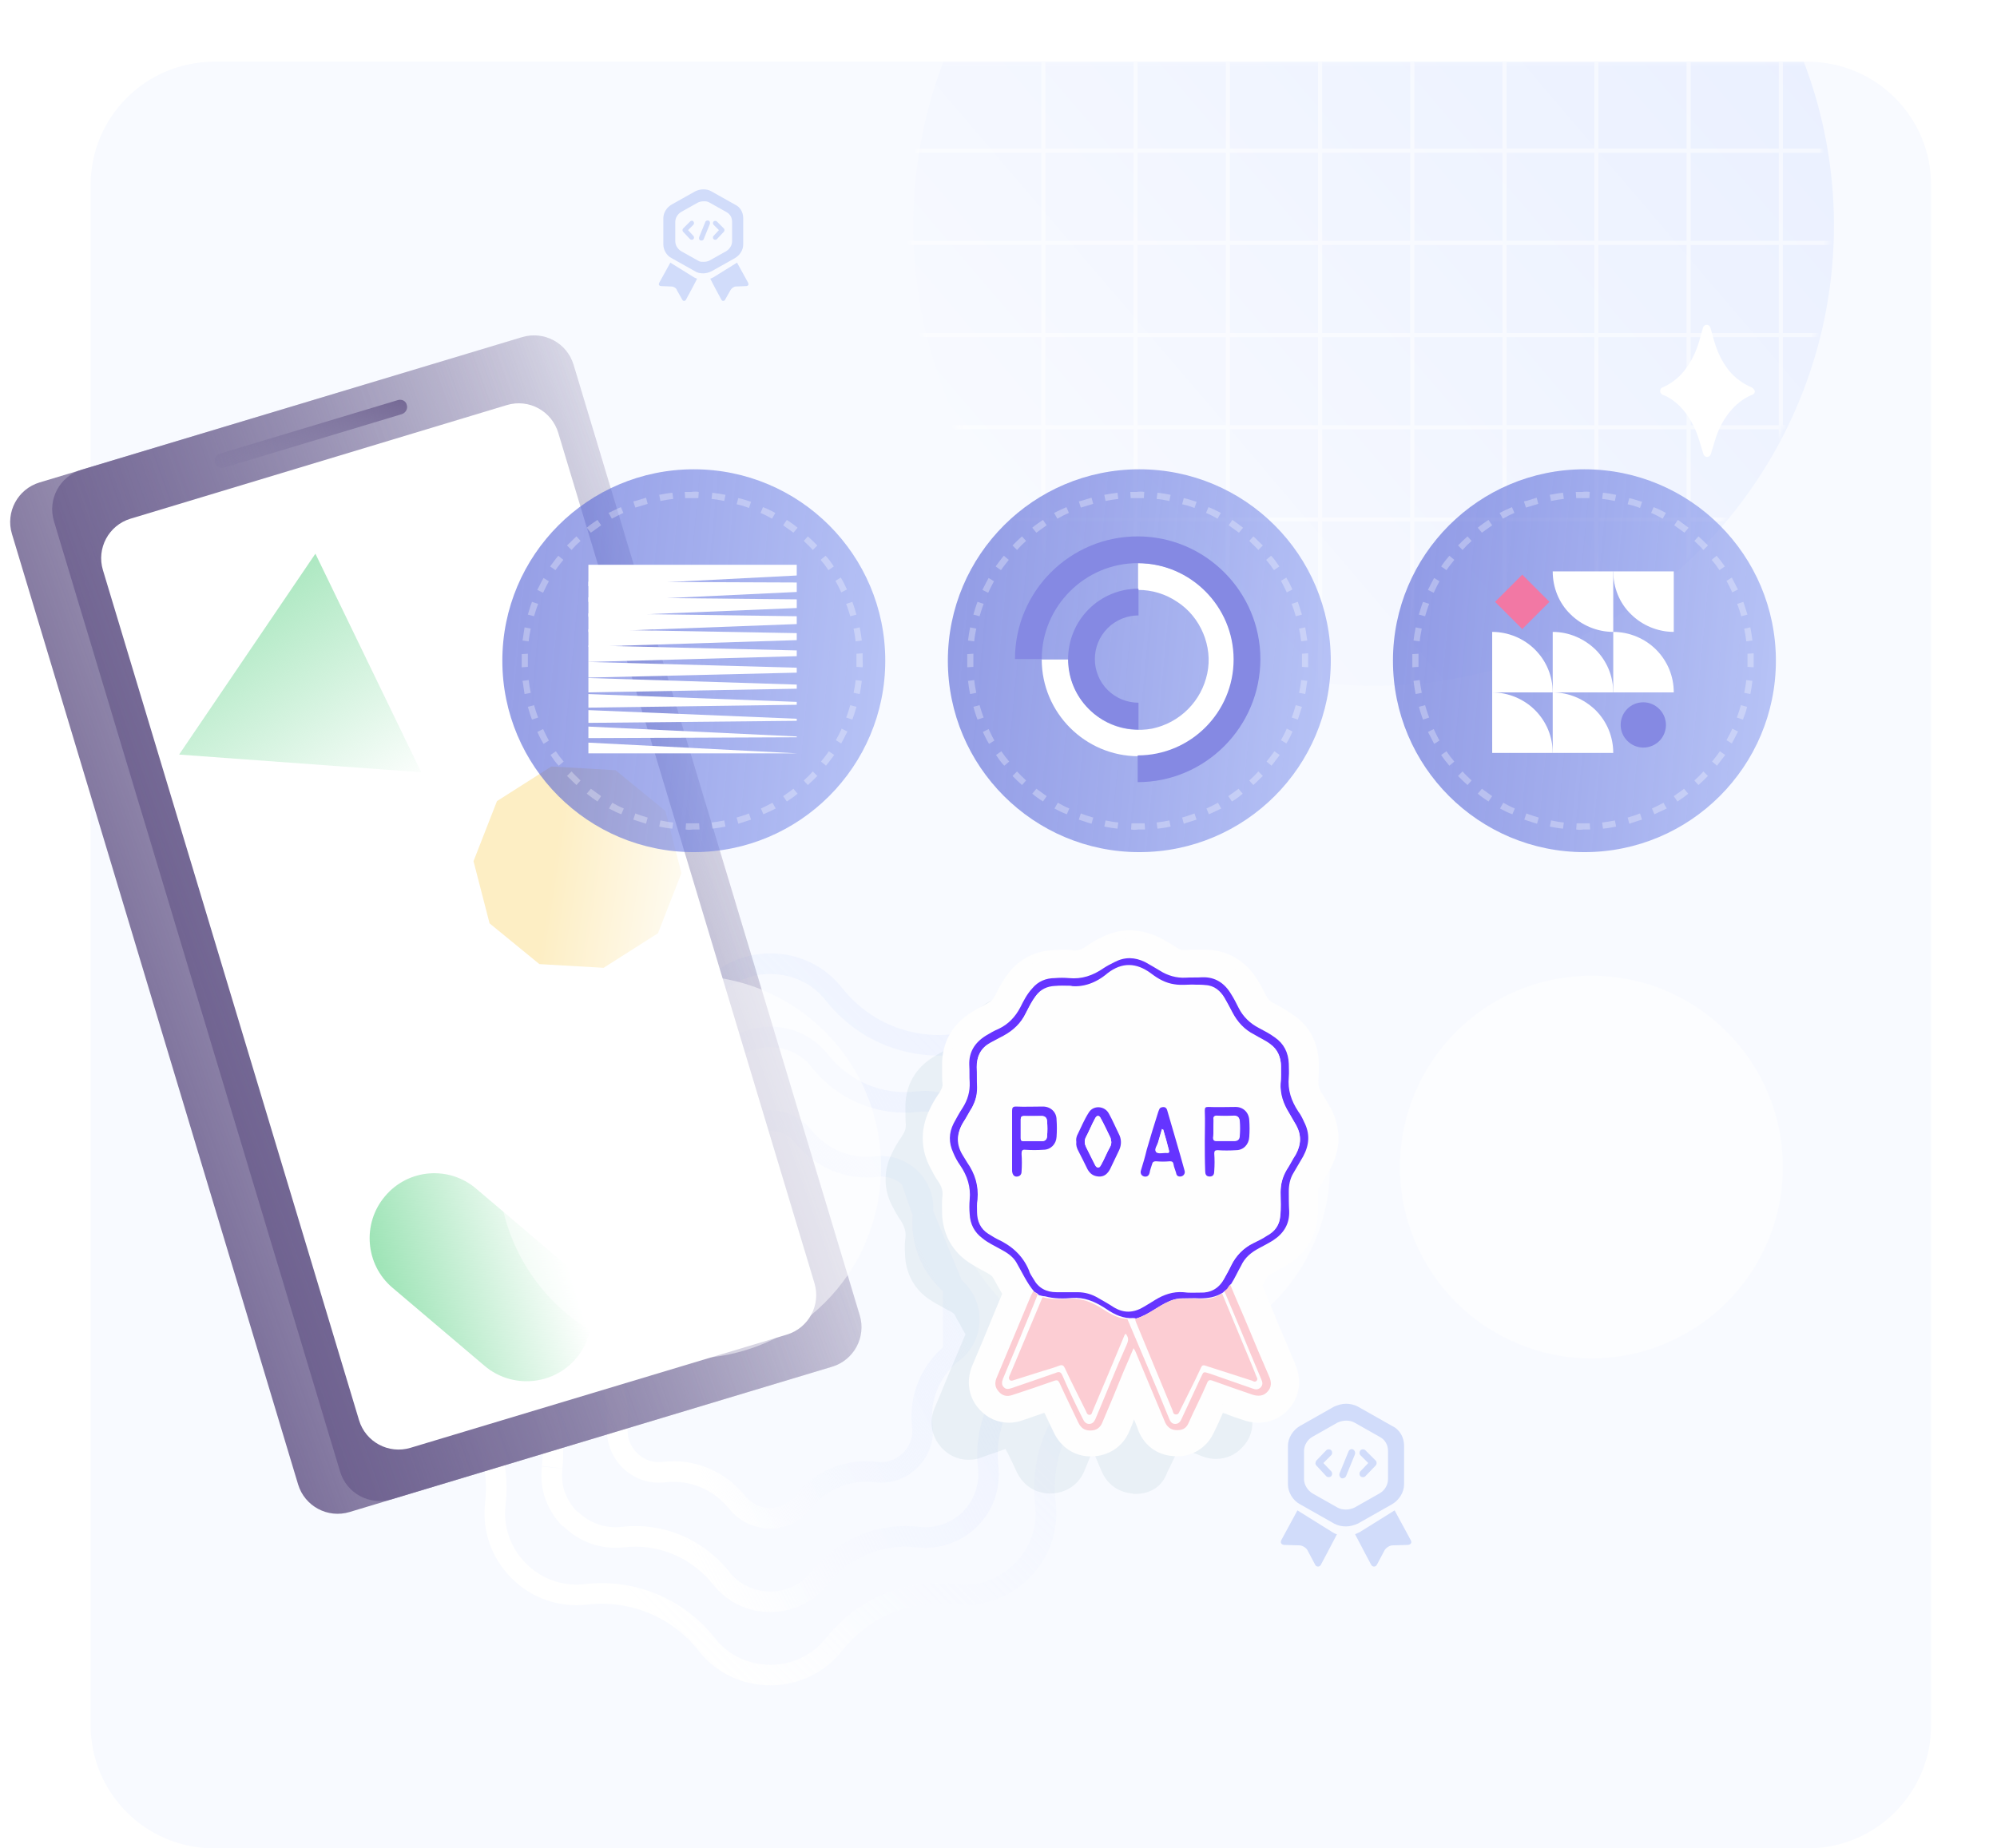<?xml version="1.0" encoding="utf-8"?>
<!-- Generator: Adobe Illustrator 25.2.0, SVG Export Plug-In . SVG Version: 6.00 Build 0)  -->
<svg version="1.1" id="Layer_1" xmlns="http://www.w3.org/2000/svg" xmlns:xlink="http://www.w3.org/1999/xlink" x="0px"
  y="0px" viewBox="0 0 485 449" style="enable-background:new 0 0 485 449;" xml:space="preserve">
  <style type="text/css">
    .st0 {
      fill: #F8FAFF;
    }

    .st1 {
      fill: none;
      stroke: url(#SVGID_1_);
      stroke-width: 5;
    }

    .st2 {
      fill: none;
      stroke: url(#SVGID_2_);
      stroke-width: 5;
    }

    .st3 {
      fill: none;
      stroke: url(#SVGID_3_);
      stroke-width: 5;
    }

    .st4 {
      clip-path: url(#SVGID_5_);
      fill: #C4C4C4;
      filter: url(#Adobe_OpacityMaskFilter);
    }

    .st5 {
      clip-path: url(#SVGID_5_);
      mask: url(#mask0_414:30616_1_);
    }

    .st6 {
      fill: url(#SVGID_6_);
    }

    .st7 {
      fill: url(#SVGID_7_);
      filter: url(#Adobe_OpacityMaskFilter_1_);
    }

    .st8 {
      mask: url(#mask1_414:30616_1_);
    }

    .st9 {
      opacity: 0.5;
    }

    .st10 {
      fill: none;
      stroke: #FFFFFF;
    }

    .st11 {
      fill: url(#SVGID_8_);
    }

    .st12 {
      fill: url(#SVGID_9_);
    }

    .st13 {
      fill: url(#SVGID_10_);
    }

    .st14 {
      fill: #FFFFFF;
    }

    .st15 {
      fill: url(#SVGID_11_);
    }

    .st16 {
      fill: url(#SVGID_12_);
    }

    .st17 {
      fill: url(#SVGID_13_);
    }

    .st18 {
      fill: url(#SVGID_14_);
    }

    .st19 {
      opacity: 0.3;
      fill-rule: evenodd;
      clip-rule: evenodd;
      fill: #FFFFFF;
      enable-background: new;
    }

    .st20 {
      fill: url(#SVGID_15_);
    }

    .st21 {
      fill: #8589E3;
    }

    .st22 {
      fill: url(#SVGID_16_);
    }

    .st23 {
      fill: #F278A4;
    }

    .st24 {
      opacity: 0.5;
      fill: #FFFFFF;
      enable-background: new;
    }

    .st25 {
      fill-rule: evenodd;
      clip-rule: evenodd;
      fill: #0D5372;
      fill-opacity: 6.000000e-02;
    }

    .st26 {
      fill-rule: evenodd;
      clip-rule: evenodd;
      fill: #FEFEFE;
    }

    .st27 {
      fill: #FEFEFE;
    }

    .st28 {
      fill-rule: evenodd;
      clip-rule: evenodd;
      fill: #FCCDD3;
    }

    .st29 {
      fill-rule: evenodd;
      clip-rule: evenodd;
      fill: #6534FF;
    }

    .st30 {
      fill: #D1DCFA;
    }

    .st31 {
      fill-rule: evenodd;
      clip-rule: evenodd;
      fill: #D1DCFA;
    }
  </style>
  <path class="st0" d="M52,15h387c16.6,0,30,13.4,30,30v374c0,16.6-13.4,30-30,30H52c-16.6,0-30-13.4-30-30V45C22,28.4,35.4,15,52,15z
	" />
  <g>

    <linearGradient id="SVGID_1_" gradientUnits="userSpaceOnUse" x1="243.296" y1="184.688" x2="122.337" y2="65.997"
      gradientTransform="matrix(1 0 0 -1 0 450)">
      <stop offset="0" style="stop-color:#EBF1FF;stop-opacity:0.67" />
      <stop offset="0.884" style="stop-color:#FFFFFF" />
      <stop offset="1" style="stop-color:#FFFFFF" />
    </linearGradient>
    <path class="st1" d="M248.2,259.4L248.2,259.4c4.3,4.3,6.4,10.2,5.7,16.3c-1.3,11.3,3.2,22.2,12.1,29.3c4.8,3.8,7.5,9.5,7.5,15.5
		c0,6.1-2.7,11.8-7.5,15.5c-8.9,7.1-13.4,18-12.1,29.3c0.7,6.1-1.4,12-5.7,16.3h0c-4.3,4.3-10.2,6.4-16.3,5.7h0
		c-11.3-1.3-22.2,3.2-29.3,12.1h0c-3.8,4.8-9.4,7.5-15.5,7.5c-6.1,0-11.8-2.7-15.5-7.5v0c-7.1-8.9-18-13.4-29.3-12.1h0
		c-6.1,0.7-12-1.4-16.3-5.7l0,0c-4.3-4.3-6.4-10.2-5.7-16.3c1.3-11.3-3.2-22.2-12.1-29.3c-4.8-3.8-7.5-9.4-7.5-15.5
		s2.7-11.8,7.5-15.5c8.9-7.1,13.4-18,12.1-29.3c-0.7-6.1,1.4-12,5.7-16.3v0c4.3-4.3,10.2-6.4,16.3-5.7h0
		c11.3,1.3,22.2-3.2,29.3-12.1v0c3.8-4.8,9.4-7.5,15.5-7.5s11.8,2.7,15.5,7.5l0,0c7.1,8.9,18,13.4,29.3,12.1l0,0
		C237.9,253,243.9,255.1,248.2,259.4z" />

    <linearGradient id="SVGID_2_" gradientUnits="userSpaceOnUse" x1="235.938" y1="154.888" x2="136.828" y2="103.399"
      gradientTransform="matrix(1 0 0 -1 0 450)">
      <stop offset="0" style="stop-color:#E8EEFF;stop-opacity:0.52" />
      <stop offset="0.884" style="stop-color:#FFFFFF" />
    </linearGradient>
    <path class="st2" d="M235.6,272L235.6,272c-3.3-3.3-7.9-4.9-12.6-4.4h0c-9.2,1.1-18.1-2.6-23.9-9.9v0c-2.9-3.7-7.3-5.8-12-5.8
		c-4.7,0-9.1,2.1-12,5.8l0,0c-5.8,7.2-14.7,10.9-23.9,9.9h0c-4.7-0.5-9.3,1.1-12.6,4.4h0c-3.3,3.3-4.9,7.9-4.4,12.6 M235.6,272
		c3.3,3.3,4.9,7.9,4.4,12.6c-1.1,9.2,2.6,18.1,9.9,23.9c3.7,2.9,5.8,7.3,5.8,12s-2.1,9.1-5.8,12c-7.2,5.8-11,14.7-9.9,23.9
		c0.5,4.7-1.1,9.3-4.4,12.6l0,0c-3.3,3.3-7.9,4.9-12.6,4.4l0,0c-9.2-1.1-18.1,2.6-23.9,9.9l0,0c-2.9,3.7-7.3,5.8-12,5.8
		c-4.7,0-9.1-2.1-12-5.8l0,0c-5.8-7.2-14.7-11-23.9-9.9h0c-4.7,0.5-9.3-1.1-12.6-4.4l0,0 M138.5,369.1c-1.8-1.8-3.1-4-3.9-6.4
		c0-0.1-0.1-0.3-0.1-0.4c-0.5-1.8-0.6-3.8-0.4-5.8 M124.2,308.5c-3.7,2.9-5.8,7.3-5.8,12s2.1,9.1,5.8,12L124.2,308.5z M124.2,308.5
		c7.2-5.8,11-14.7,9.9-23.9L124.2,308.5z M134.1,356.4c1.1-9.2-2.6-18.1-9.9-23.9" />

    <linearGradient id="SVGID_3_" gradientUnits="userSpaceOnUse" x1="223.226" y1="147.188" x2="158.046" y2="115.3"
      gradientTransform="matrix(1 0 0 -1 0 450)">
      <stop offset="0" style="stop-color:#E6EDFE;stop-opacity:0.35" />
      <stop offset="1" style="stop-color:#FFFFFF" />
    </linearGradient>
    <path class="st3" d="M221.2,286.3L221.2,286.3c-2.2-2.2-5.3-3.3-8.4-2.9h0c-6.8,0.8-13.4-2-17.7-7.3v0c-2-2.5-4.9-3.9-8-3.9
		c-3.2,0-6.1,1.4-8,3.9h0c-4.3,5.4-10.9,8.1-17.7,7.3h0c-3.1-0.4-6.2,0.7-8.4,2.9v0c-2.2,2.2-3.3,5.3-2.9,8.4 M221.2,286.3
		c2.2,2.2,3.3,5.3,2.9,8.4 M221.2,286.3l2.9,8.4 M152.9,354.7L152.9,354.7c2.2,2.2,5.3,3.3,8.4,2.9h0c6.8-0.8,13.4,2,17.7,7.3h0
		c2,2.5,4.9,3.9,8,3.9c3.2,0,6.1-1.4,8-3.9l0,0c4.3-5.4,10.9-8.1,17.7-7.3v0c3.1,0.4,6.2-0.7,8.4-2.9l0,0c2.2-2.2,3.3-5.3,2.9-8.4
		c-0.8-6.8,2-13.4,7.3-17.7 M152.9,354.7c-2.2-2.2-3.3-5.3-2.9-8.4 M224.2,294.8c-0.8,6.8,2,13.4,7.3,17.7 M224.2,294.8l7.3,17.7
		 M231.5,312.5c2.5,2,3.9,4.9,3.9,8c0,3.2-1.4,6.1-3.9,8L231.5,312.5z M142.6,312.5c-2.5,2-3.9,4.9-3.9,8c0,3.2,1.4,6.1,3.9,8
		c5.4,4.3,8.1,10.9,7.3,17.7 M142.6,312.5c5.4-4.3,8.1-10.9,7.3-17.7L142.6,312.5z" />
  </g>
  <g>
    <defs>
      <path id="SVGID_4_" d="M52,15h387c16.6,0,30,13.4,30,30v374c0,16.6-13.4,30-30,30H52c-16.6,0-30-13.4-30-30V45
			C22,28.4,35.4,15,52,15z" />
    </defs>
    <clipPath id="SVGID_5_">
      <use xlink:href="#SVGID_4_" style="overflow:visible;" />
    </clipPath>
    <defs>
      <filter id="Adobe_OpacityMaskFilter" filterUnits="userSpaceOnUse" x="187.4" y="-73.2" width="265.3"
        height="265.3">
        <feColorMatrix type="matrix" values="1 0 0 0 0  0 1 0 0 0  0 0 1 0 0  0 0 0 1 0" />
      </filter>
    </defs>
    <mask maskUnits="userSpaceOnUse" x="187.4" y="-73.2" width="265.3" height="265.3" id="mask0_414:30616_1_">
      <rect x="179" class="st4" width="306" height="172" />
    </mask>
    <g class="st5">
      <g>
        <linearGradient id="SVGID_6_" gradientUnits="userSpaceOnUse" x1="246.464" y1="129.178" x2="416.582"
          y2="-16.012">
          <stop offset="0" style="stop-color:#F8FAFF" />
          <stop offset="1" style="stop-color:#EAF0FF" />
        </linearGradient>
        <circle class="st6" cx="333.6" cy="54.8" r="111.8" />
      </g>
      <defs>
        <filter id="Adobe_OpacityMaskFilter_1_" filterUnits="userSpaceOnUse" x="187.4" y="-73.2" width="265.3"
          height="265.3">
          <feColorMatrix type="matrix" values="1 0 0 0 0  0 1 0 0 0  0 0 1 0 0  0 0 0 1 0" />
        </filter>
      </defs>
      <mask maskUnits="userSpaceOnUse" x="187.4" y="-73.2" width="265.3" height="265.3" id="mask1_414:30616_1_">

        <linearGradient id="SVGID_7_" gradientUnits="userSpaceOnUse" x1="414.637" y1="495.774" x2="260.588"
          y2="305.844" gradientTransform="matrix(1 0 0 -1 0 450)">
          <stop offset="0" style="stop-color:#F8B2D9" />
          <stop offset="1" style="stop-color:#ECD2EE" />
        </linearGradient>
        <circle class="st7" cx="332.5" cy="55.5" r="111.5" />
      </mask>
      <g class="st8">
        <g class="st9">
          <line class="st10" x1="432.5" y1="-73.2" x2="432.5" y2="192.1" />
          <line class="st10" x1="410.1" y1="-73.2" x2="410.1" y2="192.1" />
          <line class="st10" x1="387.7" y1="-73.2" x2="387.7" y2="192.1" />
          <line class="st10" x1="365.4" y1="-73.2" x2="365.4" y2="192.1" />
          <line class="st10" x1="343" y1="-73.2" x2="343" y2="192.1" />
          <line class="st10" x1="320.6" y1="-73.2" x2="320.6" y2="192.1" />
          <line class="st10" x1="298.2" y1="-73.2" x2="298.2" y2="192.1" />
          <line class="st10" x1="275.8" y1="-73.2" x2="275.8" y2="192.1" />
          <line class="st10" x1="253.4" y1="-73.2" x2="253.4" y2="192.1" />
          <line class="st10" x1="187.4" y1="14.2" x2="452.7" y2="14.2" />
          <line class="st10" x1="187.4" y1="36.6" x2="452.7" y2="36.6" />
          <line class="st10" x1="187.4" y1="59" x2="452.7" y2="59" />
          <line class="st10" x1="187.4" y1="81.4" x2="452.7" y2="81.4" />
          <line class="st10" x1="187.4" y1="103.8" x2="452.7" y2="103.8" />
          <line class="st10" x1="187.4" y1="126.2" x2="452.7" y2="126.2" />
        </g>
      </g>
    </g>
  </g>
  <linearGradient id="SVGID_8_" gradientUnits="userSpaceOnUse" x1="-38.314" y1="375.584" x2="169.906" y2="364.946"
    gradientTransform="matrix(0.958 -0.288 0.288 0.958 -61.944 -111.697)">
    <stop offset="0" style="stop-color:#6A5C8B" />
    <stop offset="1" style="stop-color:#7C74A0;stop-opacity:0" />
  </linearGradient>
  <path class="st11" d="M84.9,367.3L202.1,332c5.3-1.6,8.3-7.2,6.7-12.5L139.3,88.6c-1.6-5.3-7.2-8.3-12.5-6.7L9.6,117.2
	c-5.3,1.6-8.3,7.2-6.7,12.5l69.5,230.9C74,365.9,79.6,368.9,84.9,367.3z" />
  <linearGradient id="SVGID_9_" gradientUnits="userSpaceOnUse" x1="-36.039" y1="374.833" x2="156.637" y2="365.727"
    gradientTransform="matrix(0.958 -0.288 0.288 0.958 -51.713 -114.777)">
    <stop offset="0" style="stop-color:#6A5C8B" />
    <stop offset="1" style="stop-color:#7C74A0;stop-opacity:0" />
  </linearGradient>
  <path class="st12" d="M95.1,364.2l107-32.2c5.3-1.6,8.3-7.2,6.7-12.5L139.3,88.6c-1.6-5.3-7.2-8.3-12.5-6.7l-107,32.2
	c-5.3,1.6-8.3,7.2-6.7,12.5l69.5,230.9C84.2,362.8,89.8,365.8,95.1,364.2z" />
  <linearGradient id="SVGID_10_" gradientUnits="userSpaceOnUse" x1="4.595" y1="464.22" x2="31.625" y2="429.617"
    gradientTransform="matrix(-0.958 0.288 -0.288 -0.958 221.573 528.513)">
    <stop offset="0" style="stop-color:#6A5C8B" />
    <stop offset="1" style="stop-color:#7C74A0;stop-opacity:0" />
  </linearGradient>
  <path class="st13" d="M96.6,97.2l-43.2,13c-0.9,0.3-1.5,1.3-1.2,2.2l0,0c0.3,0.9,1.3,1.5,2.2,1.2l43.2-13c0.9-0.3,1.5-1.3,1.2-2.2
	l0,0C98.6,97.4,97.6,96.9,96.6,97.2z" />
  <path class="st14" d="M123.1,98.4L31.7,126c-5.3,1.6-8.3,7.2-6.7,12.5l62.2,206.5c1.6,5.3,7.2,8.3,12.5,6.7l91.4-27.5
	c5.3-1.6,8.3-7.2,6.7-12.5l-62.2-206.5C134,99.8,128.4,96.8,123.1,98.4z" />
  <linearGradient id="SVGID_11_" gradientUnits="userSpaceOnUse" x1="44.086" y1="436.332" x2="5.076" y2="411.426"
    gradientTransform="matrix(-0.647 0.763 -0.762 -0.648 454.057 566.55)">
    <stop offset="0" style="stop-color:#9BE3B4" />
    <stop offset="1" style="stop-color:#9BE3B4;stop-opacity:0" />
  </linearGradient>
  <path class="st15" d="M93.5,290.6L93.5,290.6c-5.6,6.6-4.8,16.6,1.8,22.2l22.4,19c6.6,5.6,16.6,4.8,22.2-1.8l0,0
	c5.6-6.6,4.8-16.6-1.8-22.2l-22.4-19C109.1,283.1,99.1,283.9,93.5,290.6z" />
  <linearGradient id="SVGID_12_" gradientUnits="userSpaceOnUse" x1="134.395" y1="240.191" x2="181.556" y2="232.914"
    gradientTransform="matrix(1 0 0 -1 0 450)">
    <stop offset="0" style="stop-color:#FDEEC4" />
    <stop offset="0.884" style="stop-color:#FFFFFF" />
  </linearGradient>
  <path class="st16" d="M133.9,186.2l-13.2,8.4l-5.7,14.6l3.9,15.1l12.1,9.9l15.6,0.9l13.2-8.4l5.7-14.6l-3.9-15.1l-12.1-9.9
	L133.9,186.2z" />
  <linearGradient id="SVGID_13_" gradientUnits="userSpaceOnUse" x1="46.325" y1="310.725" x2="89.075" y2="249.449"
    gradientTransform="matrix(1 0 0 -1 0 450)">
    <stop offset="0" style="stop-color:#9BE3B4" />
    <stop offset="1" style="stop-color:#9BE3B4;stop-opacity:0" />
  </linearGradient>
  <path class="st17" d="M76.6,134.5l-33.1,48.8l58.8,4.3L76.6,134.5z" />
  <linearGradient id="SVGID_14_" gradientUnits="userSpaceOnUse" x1="102.294" y1="295.702" x2="237.394" y2="283.047"
    gradientTransform="matrix(1 0 0 -1 0 450)">
    <stop offset="0" style="stop-color:#2E3ECA;stop-opacity:0.53" />
    <stop offset="1" style="stop-color:#A4B6F8;stop-opacity:0.65" />
  </linearGradient>
  <circle class="st18" cx="168.5" cy="160.5" r="46.5" />
  <path class="st19" d="M209.5,162.1l-1.5-0.1c0-0.5,0-1,0-1.6s0-1,0-1.6l1.5-0.1c0,0.5,0,1.1,0,1.6S209.6,161.6,209.5,162.1z
	 M209.3,155.6l-1.5,0.2c-0.1-1-0.3-2.1-0.5-3.1l1.5-0.3C209,153.5,209.2,154.6,209.3,155.6z M208,149.3l-1.5,0.4c-0.3-1-0.6-2-1-3
	l1.5-0.5C207.4,147.2,207.7,148.3,208,149.3z M205.7,143.2l-1.4,0.7c-0.4-0.9-0.9-1.9-1.4-2.8l1.3-0.8
	C204.8,141.3,205.3,142.3,205.7,143.2z M202.5,137.6l-1.3,0.9c-0.6-0.9-1.2-1.7-1.9-2.5l1.2-1C201.3,135.8,201.9,136.7,202.5,137.6z
	 M198.5,132.5l-1.1,1.1c-0.7-0.8-1.5-1.5-2.2-2.2l1-1.1C197,131,197.8,131.8,198.5,132.5z M193.7,128.2l-1,1.2
	c-0.8-0.6-1.7-1.2-2.5-1.8l0.9-1.3C192,126.9,192.9,127.5,193.7,128.2z M188.3,124.6l-0.8,1.4c-0.9-0.5-1.8-1-2.8-1.4l0.6-1.4
	C186.4,123.6,187.4,124.1,188.3,124.6z M182.4,121.9l-0.5,1.5c-1-0.4-2-0.7-3-0.9l0.4-1.5C180.4,121.2,181.4,121.6,182.4,121.9z
	 M176.2,120.2l-0.3,1.5c-1-0.2-2-0.4-3.1-0.5l0.2-1.5C174,119.8,175.1,120,176.2,120.2z M169.7,119.5l-0.1,1.5c-0.5,0-1,0-1.6,0
	c-0.5,0-1,0-1.6,0l-0.1-1.5c0.5,0,1.1,0,1.6,0C168.7,119.4,169.2,119.4,169.7,119.5z M163.3,119.7l0.2,1.5c-1,0.1-2.1,0.3-3.1,0.5
	l-0.3-1.5C161.1,120,162.2,119.8,163.3,119.7z M156.9,120.9l0.4,1.5c-1,0.3-2,0.6-3,0.9l-0.5-1.5
	C154.8,121.6,155.9,121.2,156.9,120.9z M150.8,123.2l0.6,1.4c-0.9,0.4-1.9,0.9-2.8,1.4l-0.8-1.4
	C148.9,124.1,149.8,123.6,150.8,123.2z M145.1,126.3c-0.9,0.6-1.8,1.2-2.6,1.9l1,1.2c0.8-0.6,1.7-1.2,2.5-1.8L145.1,126.3z
	 M140,130.3l1,1.1c-0.8,0.7-1.5,1.4-2.2,2.2l-1.1-1.1C138.5,131.8,139.2,131,140,130.3z M135.6,135l1.2,1c-0.6,0.8-1.3,1.6-1.9,2.5
	l-1.3-0.9C134.3,136.7,134.9,135.8,135.6,135z M132,140.4c-0.5,0.9-1,1.9-1.5,2.9l1.4,0.7c0.4-0.9,0.9-1.9,1.4-2.8L132,140.4z
	 M129.2,146.2l1.5,0.5c-0.4,1-0.7,2-1,3l-1.5-0.4C128.5,148.3,128.8,147.2,129.2,146.2z M127.4,152.4l1.5,0.3c-0.2,1-0.4,2-0.5,3.1
	l-1.5-0.2C127.1,154.6,127.2,153.5,127.4,152.4z M126.7,158.9c0,0.5,0,1.1,0,1.6s0,1.1,0,1.6l1.5-0.1c0-0.5,0-1,0-1.6s0-1,0-1.6
	L126.7,158.9z M126.9,165.4l1.5-0.2c0.1,1,0.3,2.1,0.5,3.1l-1.5,0.3C127.2,167.5,127.1,166.4,126.9,165.4z M128.2,171.7l1.5-0.4
	c0.3,1,0.6,2,1,3l-1.5,0.5C128.8,173.8,128.5,172.7,128.2,171.7z M130.5,177.8l1.4-0.7c0.4,0.9,0.9,1.9,1.4,2.8l-1.3,0.8
	C131.4,179.7,130.9,178.7,130.5,177.8z M133.7,183.4l1.3-0.9c0.6,0.9,1.2,1.7,1.9,2.5l-1.2,1C134.9,185.2,134.3,184.3,133.7,183.4z
	 M137.7,188.5l1.1-1.1c0.7,0.8,1.5,1.5,2.2,2.2l-1,1.1C139.2,190,138.5,189.2,137.7,188.5z M142.5,192.8l1-1.2
	c0.8,0.6,1.7,1.2,2.5,1.8l-0.9,1.3C144.2,194.1,143.4,193.5,142.5,192.8z M147.9,196.4l0.8-1.4c0.9,0.5,1.8,1,2.8,1.4l-0.6,1.4
	C149.8,197.4,148.9,196.9,147.9,196.4z M153.8,199.1l0.5-1.5c1,0.4,2,0.7,3,1l-0.4,1.5C155.9,199.8,154.8,199.4,153.8,199.1z
	 M160.1,200.8l0.3-1.5c1,0.2,2,0.4,3.1,0.5l-0.2,1.5C162.2,201.2,161.1,201,160.1,200.8z M166.5,201.5l0.1-1.5c0.5,0,1,0,1.6,0
	c0.5,0,1,0,1.6,0l0.1,1.5c-0.5,0-1.1,0-1.6,0C167.6,201.6,167,201.6,166.5,201.5z M173,201.3l-0.2-1.5c1-0.1,2.1-0.3,3.1-0.5
	l0.3,1.5C175.1,201,174,201.2,173,201.3z M179.3,200.1l-0.4-1.5c1-0.3,2-0.6,3-1l0.5,1.5C181.4,199.4,180.4,199.8,179.3,200.1z
	 M185.4,197.8l-0.6-1.4c0.9-0.4,1.9-0.9,2.8-1.4l0.8,1.4C187.4,196.9,186.4,197.4,185.4,197.8z M191.1,194.7l-0.9-1.3
	c0.9-0.6,1.7-1.2,2.5-1.8l1,1.2C192.9,193.5,192,194.1,191.1,194.7z M196.2,190.7l-1-1.1c0.8-0.7,1.5-1.4,2.2-2.2l1.1,1.1
	C197.8,189.2,197,190,196.2,190.7z M200.6,186l-1.2-1c0.6-0.8,1.3-1.6,1.9-2.5l1.3,0.9C201.9,184.3,201.3,185.2,200.6,186z
	 M204.3,180.6l-1.3-0.8c0.5-0.9,1-1.8,1.4-2.8l1.4,0.7C205.3,178.7,204.8,179.7,204.3,180.6z M207,174.8l-1.5-0.5c0.4-1,0.7-2,1-3
	l1.5,0.4C207.7,172.7,207.4,173.8,207,174.8z M208.8,168.6l-1.5-0.3c0.2-1,0.4-2,0.5-3.1l1.5,0.2C209.2,166.4,209,167.5,208.8,168.6
	z" />
  <path class="st14" d="M193.5,139.8l-50.6,2.6v-5.2h50.6V139.8z" />
  <path class="st14" d="M193.5,143.8l-50.6,2.4v-4.9l50.6,0.2V143.8z" />
  <path class="st14" d="M193.5,147.7l-50.6,2.1v-4.7l50.6,0.5V147.7z" />
  <path class="st14" d="M193.5,151.6l-50.6,1.9V149l50.6,0.7V151.6z" />
  <path class="st14" d="M193.5,155.5l-50.6,1.6v-4.2l50.6,0.9V155.5z" />
  <path class="st14" d="M193.5,159.4l-50.6,1.4v-4l50.6,1.2V159.4z" />
  <path class="st14" d="M193.5,163.4l-50.6,1.2v-3.8l50.6,1.4V163.4z" />
  <path class="st14" d="M193.5,167.3l-50.6,0.9v-3.5l50.6,1.6V167.3z" />
  <path class="st14" d="M193.5,171.2l-50.6,0.7v-3.3l50.6,1.9V171.2z" />
  <path class="st14" d="M193.5,175.1l-50.6,0.5v-3.1l50.6,2.1V175.1z" />
  <path class="st14" d="M193.5,179.1l-50.6,0.2v-2.8l50.6,2.4V179.1z" />
  <path class="st14" d="M193.5,183h-50.6v-2.6L193.5,183z" />
  <linearGradient id="SVGID_15_" gradientUnits="userSpaceOnUse" x1="210.466" y1="295.702" x2="345.567" y2="283.046"
    gradientTransform="matrix(1 0 0 -1 0 450)">
    <stop offset="0" style="stop-color:#2E3ECA;stop-opacity:0.53" />
    <stop offset="1" style="stop-color:#A4B6F8;stop-opacity:0.65" />
  </linearGradient>
  <circle class="st20" cx="276.7" cy="160.5" r="46.5" />
  <path class="st19" d="M317.7,162.1l-1.5-0.1c0-0.5,0-1,0-1.6s0-1,0-1.6l1.5-0.1c0,0.5,0,1.1,0,1.6S317.7,161.6,317.7,162.1z
	 M317.5,155.6l-1.5,0.2c-0.1-1-0.3-2.1-0.5-3.1l1.5-0.3C317.2,153.5,317.3,154.6,317.5,155.6z M316.2,149.3l-1.5,0.4
	c-0.3-1-0.6-2-1-3l1.5-0.5C315.5,147.2,315.9,148.3,316.2,149.3z M313.9,143.2l-1.4,0.7c-0.4-0.9-0.9-1.9-1.4-2.8l1.3-0.8
	C313,141.3,313.5,142.3,313.9,143.2z M310.7,137.6l-1.3,0.9c-0.6-0.9-1.2-1.7-1.9-2.5l1.2-1C309.5,135.8,310.1,136.7,310.7,137.6z
	 M306.7,132.5l-1.1,1.1c-0.7-0.8-1.5-1.5-2.2-2.2l1-1.1C305.2,131,305.9,131.8,306.7,132.5z M301.9,128.2l-1,1.2
	c-0.8-0.6-1.7-1.2-2.5-1.8l0.9-1.3C300.2,126.9,301,127.5,301.9,128.2z M296.5,124.6l-0.8,1.4c-0.9-0.5-1.8-1-2.8-1.4l0.6-1.4
	C294.6,123.6,295.5,124.1,296.5,124.6z M290.6,121.9l-0.5,1.5c-1-0.4-2-0.7-3-0.9l0.4-1.5C288.5,121.2,289.6,121.6,290.6,121.9z
	 M284.3,120.2l-0.3,1.5c-1-0.2-2-0.4-3.1-0.5l0.2-1.5C282.2,119.8,283.3,120,284.3,120.2z M277.9,119.5l-0.1,1.5c-0.5,0-1,0-1.6,0
	c-0.5,0-1,0-1.6,0l-0.1-1.5c0.5,0,1.1,0,1.6,0C276.8,119.4,277.4,119.4,277.9,119.5z M271.4,119.7l0.2,1.5c-1,0.1-2.1,0.3-3.1,0.5
	l-0.3-1.5C269.3,120,270.4,119.8,271.4,119.7z M265.1,120.9l0.4,1.5c-1,0.3-2,0.6-3,0.9l-0.5-1.5C263,121.6,264,121.2,265.1,120.9z
	 M259,123.2l0.6,1.4c-1,0.4-1.9,0.9-2.8,1.4l-0.8-1.4C257,124.1,258,123.6,259,123.2z M253.3,126.3c-0.9,0.6-1.8,1.2-2.6,1.9l1,1.2
	c0.8-0.6,1.7-1.2,2.5-1.8L253.3,126.3z M248.2,130.3l1,1.1c-0.8,0.7-1.5,1.4-2.2,2.2l-1.1-1.1C246.6,131.8,247.4,131,248.2,130.3z
	 M243.8,135l1.2,1c-0.6,0.8-1.3,1.6-1.9,2.5l-1.3-0.9C242.5,136.7,243.1,135.8,243.8,135z M240.1,140.4c-0.5,0.9-1,1.9-1.5,2.9
	l1.4,0.7c0.4-0.9,0.9-1.9,1.4-2.8L240.1,140.4z M237.4,146.2l1.5,0.5c-0.4,1-0.7,2-1,3l-1.5-0.4C236.7,148.3,237,147.2,237.4,146.2z
	 M235.6,152.4l1.5,0.3c-0.2,1-0.4,2-0.5,3.1l-1.5-0.2C235.2,154.6,235.4,153.5,235.6,152.4z M234.9,158.9c0,0.5,0,1.1,0,1.6
	s0,1.1,0,1.6l1.5-0.1c0-0.5,0-1,0-1.6s0-1,0-1.6L234.9,158.9z M235.1,165.4l1.5-0.2c0.1,1,0.3,2.1,0.5,3.1l-1.5,0.3
	C235.4,167.5,235.2,166.4,235.1,165.4z M236.4,171.7l1.5-0.4c0.3,1,0.6,2,1,3l-1.5,0.5C237,173.8,236.7,172.7,236.4,171.7z
	 M238.7,177.8l1.4-0.7c0.4,0.9,0.9,1.9,1.4,2.8l-1.3,0.8C239.6,179.7,239.1,178.7,238.7,177.8z M241.9,183.4l1.3-0.9
	c0.6,0.9,1.2,1.7,1.9,2.5l-1.2,1C243.1,185.2,242.5,184.3,241.9,183.4z M245.9,188.5l1.1-1.1c0.7,0.8,1.5,1.5,2.2,2.2l-1,1.1
	C247.4,190,246.6,189.2,245.9,188.5z M250.7,192.8l1-1.2c0.8,0.6,1.7,1.2,2.5,1.8l-0.9,1.3C252.4,194.1,251.5,193.5,250.7,192.8z
	 M256.1,196.4l0.8-1.4c0.9,0.5,1.8,1,2.8,1.4l-0.6,1.4C258,197.4,257,196.9,256.1,196.4z M262,199.1l0.5-1.5c1,0.4,2,0.7,3,1
	l-0.4,1.5C264,199.8,263,199.4,262,199.1z M268.2,200.8l0.3-1.5c1,0.2,2,0.4,3.1,0.5l-0.2,1.5C270.4,201.2,269.3,201,268.2,200.8z
	 M274.7,201.5l0.1-1.5c0.5,0,1,0,1.6,0c0.5,0,1,0,1.6,0l0.1,1.5c-0.5,0-1.1,0-1.6,0C275.7,201.6,275.2,201.6,274.7,201.5z
	 M281.1,201.3l-0.2-1.5c1-0.1,2.1-0.3,3.1-0.5l0.3,1.5C283.3,201,282.2,201.2,281.1,201.3z M287.5,200.1l-0.4-1.5c1-0.3,2-0.6,3-1
	l0.5,1.5C289.6,199.4,288.5,199.8,287.5,200.1z M293.6,197.8l-0.6-1.4c0.9-0.4,1.9-0.9,2.8-1.4l0.8,1.4
	C295.5,196.9,294.6,197.4,293.6,197.8z M299.2,194.7l-0.9-1.3c0.9-0.6,1.7-1.2,2.5-1.8l1,1.2C301,193.5,300.2,194.1,299.2,194.7z
	 M304.4,190.7l-1-1.1c0.8-0.7,1.5-1.4,2.2-2.2l1.1,1.1C305.9,189.2,305.2,190,304.4,190.7z M308.8,186l-1.2-1
	c0.6-0.8,1.3-1.6,1.9-2.5l1.3,0.9C310.1,184.3,309.5,185.2,308.8,186z M312.4,180.6l-1.3-0.8c0.5-0.9,1-1.8,1.4-2.8l1.4,0.7
	C313.5,178.7,313,179.7,312.4,180.6z M315.2,174.8l-1.5-0.5c0.4-1,0.7-2,1-3l1.5,0.4C315.9,172.7,315.5,173.8,315.2,174.8z
	 M317,168.6l-1.5-0.3c0.2-1,0.4-2,0.5-3.1l1.5,0.2C317.3,166.4,317.2,167.5,317,168.6z" />
  <path class="st14" d="M276.5,183.7c-13,0-23.5-10.6-23.5-23.5h6.5c0,3.4,1,6.7,2.9,9.5c1.9,2.8,4.5,5,7.6,6.3c3.1,1.3,6.5,1.6,9.8,1
	c3.3-0.7,6.3-2.3,8.7-4.7c2.4-2.4,4-5.4,4.7-8.7c0.7-3.3,0.3-6.7-1-9.8c-1.3-3.1-3.5-5.8-6.3-7.6c-2.8-1.9-6.1-2.9-9.5-2.9v-6.5
	c13,0,23.5,10.6,23.5,23.5C300,173.1,289.5,183.7,276.5,183.7z" />
  <path class="st21" d="M276.5,177.2c-4.5,0-8.9-1.8-12.1-5c-3.2-3.2-5-7.5-5-12.1c0-4.5,1.8-8.9,5-12.1c3.2-3.2,7.5-5,12.1-5v6.5
	c-2.8,0-5.5,1.1-7.5,3.1c-2,2-3.1,4.7-3.1,7.5s1.1,5.5,3.1,7.5c2,2,4.7,3.1,7.5,3.1V177.2z" />
  <path class="st21" d="M276.3,190v-6.5c12.9,0,23.3-10.5,23.3-23.3c0-12.9-10.5-23.4-23.3-23.4S253,147.3,253,160.1h-6.5
	c0-16.5,13.4-29.8,29.8-29.8c16.4,0,29.8,13.4,29.8,29.8C306.1,176.6,292.7,190,276.3,190z" />
  <linearGradient id="SVGID_16_" gradientUnits="userSpaceOnUse" x1="318.638" y1="295.702" x2="453.739" y2="283.046"
    gradientTransform="matrix(1 0 0 -1 0 450)">
    <stop offset="0" style="stop-color:#2E3ECA;stop-opacity:0.53" />
    <stop offset="1" style="stop-color:#A4B6F8;stop-opacity:0.65" />
  </linearGradient>
  <circle class="st22" cx="384.8" cy="160.5" r="46.5" />
  <path class="st19" d="M425.9,162.1l-1.5-0.1c0-0.5,0-1,0-1.6s0-1,0-1.6l1.5-0.1c0,0.5,0,1.1,0,1.6S425.9,161.6,425.9,162.1z
	 M425.6,155.6l-1.5,0.2c-0.1-1-0.3-2.1-0.5-3.1l1.5-0.3C425.3,153.5,425.5,154.6,425.6,155.6z M424.4,149.3l-1.5,0.4
	c-0.3-1-0.6-2-1-3l1.5-0.5C423.7,147.2,424.1,148.3,424.4,149.3z M422.1,143.2l-1.4,0.7c-0.4-0.9-0.9-1.9-1.4-2.8l1.3-0.8
	C421.1,141.3,421.6,142.3,422.1,143.2z M418.9,137.6l-1.3,0.9c-0.6-0.9-1.2-1.7-1.9-2.5l1.2-1C417.6,135.8,418.3,136.7,418.9,137.6z
	 M414.8,132.5l-1.1,1.1c-0.7-0.8-1.5-1.5-2.2-2.2l1-1.1C413.3,131,414.1,131.8,414.8,132.5z M410.1,128.2l-1,1.2
	c-0.8-0.6-1.7-1.2-2.5-1.8l0.9-1.3C408.3,126.9,409.2,127.5,410.1,128.2z M404.6,124.6l-0.8,1.4c-0.9-0.5-1.8-1-2.8-1.4l0.6-1.4
	C402.7,123.6,403.7,124.1,404.6,124.6z M398.8,121.9l-0.5,1.5c-1-0.4-2-0.7-3-0.9l0.4-1.5C396.7,121.2,397.7,121.6,398.8,121.9z
	 M392.5,120.2l-0.3,1.5c-1-0.2-2-0.4-3.1-0.5l0.2-1.5C390.4,119.8,391.5,120,392.5,120.2z M386.1,119.5L386,121c-0.5,0-1,0-1.6,0
	c-0.5,0-1,0-1.6,0l-0.1-1.5c0.5,0,1.1,0,1.6,0C385,119.4,385.5,119.4,386.1,119.5z M379.6,119.7l0.2,1.5c-1,0.1-2.1,0.3-3.1,0.5
	l-0.3-1.5C377.5,120,378.5,119.8,379.6,119.7z M373.2,120.9l0.4,1.5c-1,0.3-2,0.6-3,0.9l-0.5-1.5
	C371.2,121.6,372.2,121.2,373.2,120.9z M367.2,123.2l0.6,1.4c-1,0.4-1.9,0.9-2.8,1.4l-0.8-1.4C365.2,124.1,366.2,123.6,367.2,123.2z
	 M361.5,126.3c-0.9,0.6-1.8,1.2-2.6,1.9l1,1.2c0.8-0.6,1.7-1.2,2.5-1.8L361.5,126.3z M356.4,130.3l1,1.1c-0.8,0.7-1.5,1.4-2.2,2.2
	l-1.1-1.1C354.8,131.8,355.6,131,356.4,130.3z M352,135l1.2,1c-0.6,0.8-1.3,1.6-1.9,2.5l-1.3-0.9C350.6,136.7,351.3,135.8,352,135z
	 M348.3,140.4c-0.5,0.9-1,1.9-1.5,2.9l1.4,0.7c0.4-0.9,0.9-1.9,1.4-2.8L348.3,140.4z M345.6,146.2l1.5,0.5c-0.4,1-0.7,2-1,3
	l-1.5-0.4C344.9,148.3,345.2,147.2,345.6,146.2z M343.8,152.4l1.5,0.3c-0.2,1-0.4,2-0.5,3.1l-1.5-0.2
	C343.4,154.6,343.6,153.5,343.8,152.4z M343,158.9c0,0.5,0,1.1,0,1.6s0,1.1,0,1.6l1.5-0.1c0-0.5,0-1,0-1.6s0-1,0-1.6L343,158.9z
	 M343.3,165.4l1.5-0.2c0.1,1,0.3,2.1,0.5,3.1l-1.5,0.3C343.6,167.5,343.4,166.4,343.3,165.4z M344.6,171.7l1.5-0.4c0.3,1,0.6,2,1,3
	l-1.5,0.5C345.2,173.8,344.9,172.7,344.6,171.7z M346.8,177.8l1.4-0.7c0.4,0.9,0.9,1.9,1.4,2.8l-1.3,0.8
	C347.8,179.7,347.3,178.7,346.8,177.8z M350,183.4l1.3-0.9c0.6,0.9,1.2,1.7,1.9,2.5l-1.2,1C351.3,185.2,350.6,184.3,350,183.4z
	 M354.1,188.5l1.1-1.1c0.7,0.8,1.5,1.5,2.2,2.2l-1,1.1C355.6,190,354.8,189.2,354.1,188.5z M358.9,192.8l1-1.2
	c0.8,0.6,1.7,1.2,2.5,1.8l-0.9,1.3C360.6,194.1,359.7,193.5,358.9,192.8z M364.3,196.4l0.8-1.4c0.9,0.5,1.8,1,2.8,1.4l-0.6,1.4
	C366.2,197.4,365.2,196.9,364.3,196.4z M370.2,199.1l0.5-1.5c1,0.4,2,0.7,3,1l-0.4,1.5C372.2,199.8,371.2,199.4,370.2,199.1z
	 M376.4,200.8l0.3-1.5c1,0.2,2,0.4,3.1,0.5l-0.2,1.5C378.5,201.2,377.5,201,376.4,200.8z M382.8,201.5l0.1-1.5c0.5,0,1,0,1.6,0
	c0.5,0,1,0,1.6,0l0.1,1.5c-0.5,0-1.1,0-1.6,0C383.9,201.6,383.4,201.6,382.8,201.5z M389.3,201.3l-0.2-1.5c1-0.1,2.1-0.3,3.1-0.5
	l0.3,1.5C391.5,201,390.4,201.2,389.3,201.3z M395.7,200.1l-0.4-1.5c1-0.3,2-0.6,3-1l0.5,1.5C397.7,199.4,396.7,199.8,395.7,200.1z
	 M401.8,197.8l-0.6-1.4c0.9-0.4,1.9-0.9,2.8-1.4l0.8,1.4C403.7,196.9,402.7,197.4,401.8,197.8z M407.4,194.7l-0.9-1.3
	c0.9-0.6,1.7-1.2,2.5-1.8l1,1.2C409.2,193.5,408.3,194.1,407.4,194.7z M412.5,190.7l-1-1.1c0.8-0.7,1.5-1.4,2.2-2.2l1.1,1.1
	C414.1,189.2,413.3,190,412.5,190.7z M417,186l-1.2-1c0.6-0.8,1.3-1.6,1.9-2.5l1.3,0.9C418.3,184.3,417.6,185.2,417,186z
	 M420.6,180.6l-1.3-0.8c0.5-0.9,1-1.8,1.4-2.8l1.4,0.7C421.6,178.7,421.1,179.7,420.6,180.6z M423.3,174.8l-1.5-0.5c0.4-1,0.7-2,1-3
	l1.5,0.4C424.1,172.7,423.7,173.8,423.3,174.8z M425.1,168.6l-1.5-0.3c0.2-1,0.4-2,0.5-3.1l1.5,0.2
	C425.5,166.4,425.3,167.5,425.1,168.6z" />
  <path class="st23" d="M376.3,146.2l-6.6-6.6l-6.6,6.6l6.6,6.6L376.3,146.2z" />
  <path class="st14" d="M362.4,153.5c3.9,0,7.7,1.6,10.4,4.3c2.8,2.8,4.3,6.5,4.3,10.4h-14.7V153.5z" />
  <path class="st14" d="M362.4,168.2c3.9,0,7.7,1.6,10.4,4.3c2.8,2.8,4.3,6.5,4.3,10.4h-14.7V168.2z" />
  <path class="st14" d="M377.1,138.8h14.7v14.7c-3.9,0-7.7-1.6-10.4-4.3C378.6,146.5,377.1,142.7,377.1,138.8z" />
  <path class="st14" d="M377.1,153.5c3.9,0,7.6,1.6,10.4,4.3c2.8,2.8,4.3,6.5,4.3,10.4h-14.7V153.5z" />
  <path class="st14" d="M377.1,168.2c3.9,0,7.6,1.6,10.4,4.3c2.8,2.8,4.3,6.5,4.3,10.4h-14.7V168.2z" />
  <path class="st14" d="M391.8,138.8h14.7v14.7c-3.9,0-7.7-1.6-10.4-4.3C393.3,146.5,391.8,142.7,391.8,138.8z" />
  <path class="st14" d="M391.8,153.5c3.9,0,7.7,1.6,10.4,4.3c2.8,2.8,4.3,6.5,4.3,10.4h-14.7V153.5z" />
  <path class="st21"
    d="M399.1,181.6c3.1,0,5.5-2.5,5.5-5.5s-2.5-5.5-5.5-5.5c-3.1,0-5.5,2.5-5.5,5.5S396.1,181.6,399.1,181.6z" />
  <path class="st14" d="M425.4,94.1c-1.9-0.8-4-2.2-5.5-4.1c-1.6-2-2.8-4.4-3.6-7.2l-0.9-3.2c-0.1-0.4-0.5-0.7-0.9-0.7
	c-0.4,0-0.8,0.3-0.9,0.7l-0.9,3.2c-0.8,2.8-2.1,5.3-3.6,7.2c-1.5,1.9-3.4,3.3-5.3,4.1c-0.4,0.1-0.6,0.5-0.6,0.9
	c0,0.4,0.2,0.7,0.6,0.9l0.3,0.1c3.8,1.6,7,5.7,8.6,11l1,3.3c0.1,0.4,0.5,0.7,0.9,0.7c0.4,0,0.8-0.3,0.9-0.7l1-3.3
	c1.6-5.4,5-9.4,8.8-11l0.3-0.1c0.4-0.2,0.6-0.5,0.6-0.9C426,94.6,425.8,94.3,425.4,94.1z" />
  <circle class="st24" cx="386.5" cy="283.5" r="46.5" />
  <circle class="st24" cx="276.5" cy="283.5" r="46.5" />
  <path class="st25" d="M275.8,362.9c-0.3,0-0.6,0-0.8-0.1c-3.4-0.3-6.1-2.2-7.5-5.5c-0.7-1.6-1.4-3.3-2.1-5c-0.7,1.6-1.3,3.3-2,4.9
	c-1.4,3.5-4.5,5.5-8.2,5.6h-0.1c-3.6,0-6.6-1.9-8.2-5.3c-0.7-1.5-1.4-3-2.1-4.4l-0.6-1.1c-1.9,0.7-3.9,1.3-6,2.1
	c-1,0.4-2,0.5-3.1,0.5c-2.5,0-4.8-1.1-6.5-3c-2.4-2.7-3-6.3-1.6-9.6c1.8-4.2,3.5-8.5,5.3-12.7l2.2-5.2c-0.6-0.9-1-1.7-1.4-2.5
	c-0.5-0.8-0.9-1.5-1.2-2.2c-0.2-0.3-0.7-0.7-1.6-1.1c-0.3-0.2-0.6-0.3-0.9-0.5c-1.3-0.7-2.8-1.5-4.2-2.5c-3.4-2.5-5.2-6.2-5.4-10.4
	v-0.4c-0.1-1.1-0.1-2.4,0.1-3.8c0.2-1.5-0.3-2.9-1.2-4.3c-0.8-1.1-1.4-2.3-2.2-3.8c-1.9-3.9-1.9-8.2,0-12.2c0.7-1.5,1.5-2.9,2.3-4
	l0.3-0.5c0.7-1,0.9-1.8,0.9-2.7c-0.1-1.1-0.1-2.1-0.1-3.1c0-0.5,0-0.9,0-1.3c0-5.1,2.4-9.4,6.9-12.1c1.1-0.7,2.3-1.3,3.5-2
	c1.1-0.6,1.9-1.3,2.5-2.5c1-1.9,2-3.9,3.6-5.8c2.5-2.9,5.9-4.5,9.8-4.6h0.6c0.6,0,1.1-0.1,1.6-0.1c0.8,0,1.4,0.1,2,0.1
	c0.2,0,0.4,0.1,0.6,0.1c1.2,0,2.4-0.5,3.7-1.3c1.1-0.8,2.3-1.4,3.3-1.9c2-1.1,4.2-1.6,6.4-1.6c2.1,0,4.3,0.6,6.4,1.5
	c1.6,0.8,3,1.7,4.2,2.5c0.9,0.6,1.7,0.9,2.5,0.9c0.1,0,0.2,0,0.2,0c0.8-0.1,1.6-0.1,2.2-0.1h1.6h0.7c5.1,0,9.3,2.5,11.9,7
	c0.6,1.1,1.3,2.3,2,3.6c0.5,1,1.1,1.7,2.2,2.2c1.3,0.7,3,1.5,4.6,2.7c3.8,2.6,5.9,6.5,5.9,11.2c0,0.2,0,0.4,0,0.7v0.1
	c0,1,0.1,1.9-0.1,3.1c-0.2,1.5,0.3,2.9,1.2,4.3c0.8,1.1,1.3,2.1,1.8,3l0.1-0.1c2.5,4.6,2.4,9.5-0.3,14.1c-0.7,1.1-1.3,2.2-2,3.3
	l-0.5,0.8c-0.3,0.4-0.4,0.8-0.4,1.3c0,0.8,0,1.5,0,2.2c0,0.9,0,1.7,0,2.6c0.1,5.1-2.3,9.5-6.8,12.2c-1.1,0.7-2.3,1.4-3.8,2.1
	c-1,0.5-1.5,1-1.9,1.7c-0.4,0.7-0.7,1.3-1,2c0,0,2.4,5.6,3.2,7.7c0.6,1.3,1.1,2.6,1.6,3.9c1.1,2.6,2.2,5.2,3.3,7.8
	c2.2,5.1,0.1,8.5-1.4,10.1c-1.7,1.9-4,2.9-6.5,2.9c-1.1,0-2.3-0.2-3.5-0.7c-1.2-0.5-2.3-0.9-3.5-1.2c0,0-1.5-0.5-2-0.7
	c-0.9,1.8-1.7,3.7-2.8,5.8C282.3,361.1,279.4,362.9,275.8,362.9z" />
  <path class="st26" d="M285.8,353c-0.3,0-0.6,0-0.8-0.1c-3.4-0.3-6.1-2.2-7.5-5.5c-0.7-1.6-1.4-3.3-2.1-5c-0.7,1.6-1.3,3.3-2,4.9
	c-1.4,3.5-4.5,5.5-8.2,5.6H265c-3.6,0-6.6-1.9-8.2-5.3c-0.7-1.5-1.4-3-2.1-4.4l-0.6-1.1c-1.9,0.7-3.9,1.3-6,2.1
	c-1,0.4-2,0.5-3.1,0.5c-2.5,0-4.8-1-6.5-3c-2.4-2.7-3-6.3-1.6-9.6c1.8-4.2,3.5-8.5,5.3-12.7l2.2-5.2c-0.6-0.9-1-1.7-1.4-2.5
	c-0.5-0.8-0.9-1.5-1.2-2.2c-0.2-0.3-0.7-0.7-1.6-1.1c-0.3-0.2-0.6-0.3-0.9-0.5c-1.3-0.7-2.8-1.5-4.2-2.5c-3.4-2.5-5.2-6.2-5.4-10.4
	v-0.4c-0.1-1.1-0.1-2.4,0.1-3.8c0.2-1.5-0.3-2.9-1.2-4.3c-0.8-1.1-1.4-2.3-2.2-3.8c-1.9-3.9-1.9-8.2,0-12.2c0.7-1.5,1.5-2.9,2.3-4
	l0.3-0.5c0.7-1,0.9-1.8,0.9-2.7c-0.1-1.1-0.1-2.1-0.1-3.1c0-0.5,0-0.9,0-1.3c0-5.1,2.4-9.4,6.9-12.1c1.1-0.7,2.3-1.3,3.5-2
	c1.1-0.6,1.9-1.3,2.5-2.5c1-1.9,2-3.9,3.6-5.8c2.5-2.9,5.9-4.5,9.8-4.6h0.6c0.6,0,1.1-0.1,1.6-0.1c0.8,0,1.4,0.1,2,0.1
	c0.2,0,0.4,0.1,0.6,0.1c1.2,0,2.4-0.5,3.7-1.3c1.1-0.8,2.3-1.4,3.3-1.9c2-1.1,4.2-1.6,6.4-1.6c2.1,0,4.3,0.6,6.4,1.5
	c1.6,0.8,3,1.7,4.2,2.5c0.9,0.6,1.7,0.9,2.5,0.9c0.1,0,0.2,0,0.2,0c0.8-0.1,1.6-0.1,2.2-0.1h1.6h0.7c5.1,0,9.3,2.5,11.9,7
	c0.6,1.1,1.3,2.3,2,3.6c0.5,1,1.1,1.7,2.2,2.2c1.3,0.7,3,1.5,4.6,2.7c3.8,2.6,5.9,6.5,5.9,11.2c0,0.2,0,0.4,0,0.7v0.1
	c0,1,0.1,1.9-0.1,3.1c-0.2,1.5,0.3,2.9,1.2,4.3c0.8,1.1,1.3,2.1,1.8,3l0.1-0.1c2.5,4.6,2.4,9.5-0.3,14.1c-0.7,1.1-1.3,2.2-2,3.3
	l-0.5,0.8c-0.3,0.4-0.4,0.8-0.4,1.3c0,0.8,0,1.5,0,2.2c0,0.9,0,1.7,0,2.6c0.1,5.1-2.3,9.5-6.8,12.2c-1.1,0.7-2.3,1.4-3.8,2.1
	c-1,0.5-1.5,1.1-1.9,1.7c-0.4,0.7-0.7,1.3-1,2c0,0,2.4,5.6,3.2,7.7c0.6,1.3,1.1,2.6,1.6,3.9c1.1,2.6,2.2,5.2,3.3,7.8
	c2.2,5.1,0.1,8.5-1.4,10.1c-1.7,1.9-4,2.9-6.5,2.9c-1.1,0-2.3-0.2-3.5-0.7c-1.2-0.5-2.3-0.9-3.5-1.2c0,0-1.5-0.5-2-0.7
	c-0.9,1.8-1.7,3.7-2.8,5.8C292.3,351.1,289.3,353,285.8,353z" />
  <path class="st27"
    d="M274.3,228c2,0,4,0.5,5.9,1.4c1.5,0.8,2.9,1.6,4.1,2.4c1.1,0.7,2,1,3.1,1c0.1,0,0.2,0,0.3,0
	c0.8-0.1,1.5-0.1,2.1-0.1h1.6c0.2,0,0.7,0,0.7,0c4.7,0,8.7,2.3,11.1,6.5c0.6,1,1.3,2.3,2,3.6c0.6,1.2,1.4,2,2.6,2.6
	c1.2,0.7,2.9,1.5,4.5,2.6c3.5,2.4,5.4,6,5.5,10.4c0,0.3,0,0.5,0,0.8c0,0.9,0.1,1.9-0.1,3c-0.2,1.8,0.3,3.4,1.4,5
	c0.7,1,1.2,2,1.7,2.9l0.1,0.1c2.3,4.3,2.2,8.9-0.3,13.2c-0.7,1.1-1.3,2.2-2,3.3l-0.5,0.8c-0.4,0.6-0.5,1.1-0.5,1.8
	c0,0.8,0,1.5,0,2.2c0,0.9,0,1.7,0,2.6c0.1,4.8-2.1,8.8-6.3,11.3c-1.1,0.7-2.3,1.3-3.7,2.1c-1.2,0.6-1.9,1.2-2.3,2.1
	c-0.4,0.8-0.9,1.6-1.3,2.4l0.6,1.4c1,2.2,1.9,4.5,2.9,6.8c0.6,1.3,1.1,2.6,1.6,3.9c1.1,2.6,2.2,5.2,3.3,7.8c1.9,4.6,0.1,7.6-1.2,9.1
	c-1.5,1.6-3.5,2.6-5.8,2.6c-1,0-2.1-0.2-3.1-0.6c-1.3-0.5-2.6-0.9-3.9-1.3c-0.8-0.3-1.6-0.6-2.5-0.9c-1,2.1-2,4.2-3.1,6.6
	c-1.3,2.9-4,4.5-7.2,4.5c-0.3,0-0.5,0-0.7-0.1c-3-0.2-5.4-2-6.6-4.9c-1-2.4-2-4.8-3-7.2c-1,2.4-2,4.8-3,7.1c-1.3,3.1-4,4.9-7.3,5
	H265c-3.2,0-5.9-1.7-7.3-4.7c-0.7-1.5-1.4-3-2.1-4.4c-0.3-0.7-0.6-1.3-0.9-1.9c-2.2,0.8-4.5,1.5-6.9,2.3c-0.9,0.3-1.8,0.5-2.7,0.5
	c-2.2,0-4.2-0.9-5.7-2.6c-2.1-2.4-2.7-5.6-1.4-8.5c1.8-4.2,3.5-8.5,5.3-12.7c0.8-1.9,1.6-3.8,2.4-5.7c-0.7-1-1.1-2-1.7-2.9
	c-0.5-0.8-0.9-1.5-1.3-2.2c-0.3-0.5-1.1-1-2-1.5c-0.3-0.2-0.6-0.3-0.9-0.5c-1.2-0.7-2.7-1.4-4-2.5c-3.2-2.4-4.8-5.7-5-9.7v-0.3
	c-0.1-1.1-0.1-2.4,0.1-3.7c0.2-1.8-0.3-3.3-1.4-5c-0.8-1-1.4-2.2-2.1-3.6c-1.8-3.7-1.8-7.6,0-11.4c0.7-1.4,1.5-2.8,2.2-3.9l0.3-0.5
	c0.8-1.2,1.1-2.2,1-3.3c-0.1-1-0.1-2-0.1-3c0-0.5,0-0.9,0-1.4c-0.1-4.8,2.2-8.8,6.4-11.3c1.1-0.7,2.2-1.3,3.5-1.9
	c1.3-0.7,2.3-1.6,3-3c0.9-1.8,1.9-3.8,3.5-5.6c2.3-2.7,5.4-4.1,9.1-4.2h0.6c0.6,0,1-0.1,1.6-0.1c0.7,0,1.3,0.1,1.9,0.1
	c0.3,0,0.5,0.1,0.7,0.1c1.4,0,2.9-0.5,4.3-1.5c1.1-0.8,2.3-1.4,3.2-1.9C270.3,228.5,272.2,228,274.3,228z M274.3,226
	c-2.3,0-4.6,0.6-6.8,1.7c-1,0.5-2.2,1.1-3.4,2c-1.1,0.8-2.1,1.2-3.2,1.2c-0.2,0-0.4,0-0.5-0.1c-0.7-0.1-1.3-0.1-2.1-0.1
	c-0.6,0-1.2,0-1.6,0.1h-0.6c-4.2,0.1-7.9,1.8-10.6,4.9c-1.7,2-2.8,4.1-3.8,6.1c-0.5,1-1.1,1.5-2,2c-1.3,0.7-2.5,1.3-3.6,2
	c-4.8,2.9-7.4,7.5-7.3,13.1c0,0.5,0,0.9,0,1.3c0,1,0,2,0.1,3.1c0.1,0.5-0.1,1-0.7,2.1l-0.3,0.4c-0.8,1.2-1.6,2.5-2.3,4.1
	c-2,4.3-2,8.9,0,13.1c0.8,1.5,1.4,2.8,2.2,3.9c0.9,1.3,1.2,2.3,1.1,3.6c-0.2,1.4-0.1,2.8-0.1,4v0.4c0.2,4.6,2.1,8.4,5.7,11.2
	c1.5,1.1,3,1.9,4.3,2.6c0.3,0.2,0.6,0.3,0.9,0.5c0.9,0.5,1.2,0.8,1.3,0.9c0.4,0.7,0.8,1.3,1.2,2.1c0.4,0.7,0.8,1.4,1.2,2.1
	c-0.7,1.6-1.3,3.2-2,4.8c-1.7,4.2-3.5,8.5-5.3,12.7c-1.5,3.7-0.9,7.7,1.8,10.6c1.9,2.1,4.4,3.2,7.2,3.2c1.1,0,2.2-0.2,3.3-0.6
	c1.7-0.6,3.5-1.2,5.2-1.8l0.2,0.3c0.7,1.5,1.4,3,2.1,4.4c1.7,3.7,5.1,5.9,9.1,5.9h0.1c4.1-0.1,7.6-2.3,9.2-6.2
	c0.4-0.9,0.8-1.8,1.1-2.8c0.4,1,0.8,1.8,1.1,2.8c1.5,3.6,4.5,5.8,8.3,6.1c0.3,0,0.6,0.1,0.9,0.1c3.9,0,7.3-2.1,9-5.6
	c1-2,1.7-3.6,2.3-5c0.2,0.1,0.4,0.2,0.6,0.2l0.3,0.1l0.2,0.1c1.2,0.5,2.5,0.9,3.7,1.3c1.3,0.5,2.6,0.7,3.8,0.7
	c2.8,0,5.4-1.1,7.3-3.2c1.3-1.4,4.1-5.4,1.6-11.2c-1.1-2.6-2.2-5.2-3.3-7.8c-0.6-1.3-1.1-2.6-1.6-3.9c-0.8-1.8-1.5-3.7-2.3-5.6
	l-0.5-1.2l-0.2-0.5c0.3-0.5,0.6-1.1,0.9-1.6c0.2-0.4,0.5-0.8,1.5-1.3c1.4-0.8,2.7-1.4,3.8-2.1c4.8-3,7.3-7.6,7.3-13.1
	c0-0.9,0-1.7,0-2.5c0-0.8,0-1.5,0-2.2c0-0.4,0.1-0.7,0.2-0.8l0.5-0.8c0.8-1.2,1.3-2.3,2-3.4c2.9-4.9,3-10.2,0.4-15.2l-0.1-0.1
	c-0.5-0.9-1.1-2-1.8-3.1c-0.9-1.2-1.2-2.4-1.1-3.7c0.1-1.2,0.1-2.2,0.1-3.2v-0.1c0-0.2,0-0.4,0-0.6c-0.1-5-2.2-9.2-6.4-12
	c-1.7-1.2-3.4-2.1-4.7-2.8c-0.9-0.4-1.3-1-1.7-1.7c-0.7-1.4-1.4-2.7-2-3.7c-2.9-4.8-7.4-7.5-12.9-7.5c0,0-0.5,0-0.7,0H290
	c-0.6,0-1.4,0-2.2,0.1c-0.1,0-0.1,0-0.2,0c-0.7,0-1.3-0.2-2-0.7c-1.2-0.8-2.7-1.7-4.3-2.5C278.9,226.5,276.6,226,274.3,226z" />
  <path class="st28" d="M298.8,312.1c1.4,3.5,3,7,4.4,10.4c1.6,3.9,3.3,7.9,5,11.8c0.6,1.3,0.7,2.7-0.4,3.8c-1,1.1-2.3,1.1-3.6,0.7
	c-3.2-1.1-6.4-2.2-9.7-3.4c-0.8-0.3-1.1-0.1-1.4,0.7c-1.4,3.3-3.1,6.5-4.5,9.7c-0.6,1.3-1.6,1.7-3.1,1.6c-1.2-0.1-2-0.8-2.5-1.8
	c-2.4-5.7-4.8-11.5-7.2-17.2c-0.1-0.3-0.3-0.5-0.5-0.9c-0.8,1.9-1.6,3.8-2.4,5.6c-1.7,4.2-3.4,8.3-5.2,12.5
	c-0.5,1.2-1.4,1.9-2.9,1.9s-2.3-0.7-2.9-1.9c-1.5-3.2-3.1-6.4-4.6-9.7c-0.3-0.6-0.6-0.7-1.2-0.5c-3.4,1.2-6.9,2.4-10.3,3.5
	c-1.2,0.4-2.3,0.2-3.2-0.8c-0.9-1-1.1-2-0.6-3.3c2.8-6.7,5.6-13.4,8.4-20.1c0.2-0.3,0.3-0.6,0.5-1c0.4,0.2,0.8,0.4,1.1,0.8
	c-1.3,3.4-2.8,6.8-4.1,10.1c-1.4,3.4-2.9,6.9-4.3,10.3c-0.3,0.8-0.4,1.5,0.2,2.1c0.6,0.6,1.2,0.4,1.9,0.2c3.6-1.2,7.2-2.5,10.7-3.7
	c0.9-0.4,1.3-0.2,1.7,0.8c1.5,3.5,3.2,7,4.9,10.4c0.3,0.7,0.8,1.2,1.5,1.2c0.8,0,1.2-0.5,1.5-1.1c2.6-6.1,5-12.3,7.7-18.3
	c0.4-1,0.4-1.6-0.3-2.5c-0.3,0.2-0.3,0.4-0.4,0.6c-2.5,6-5,12-7.6,18.1c-0.2,0.4-0.2,1-0.8,1c-0.6,0-0.7-0.6-0.9-1
	c-1.7-3.5-3.5-6.9-5.1-10.4c-0.3-0.6-0.6-0.8-1.2-0.6c-1.8,0.7-3.8,1.2-5.6,1.8c-1.9,0.6-3.8,1.2-5.7,1.8c-0.3,0.1-0.6,0.2-0.9-0.1
	c-0.2-0.3-0.2-0.6-0.1-0.8c0.1-0.3,0.2-0.5,0.3-0.7c2.6-6.2,5.2-12.4,7.8-18.6c2.1,0.6,4.4,0.5,6.6,0.4c2.9-0.2,5.3,0.8,7.7,2.3
	c1.9,1.2,3.9,2.5,6.3,2.6c3.4,8,6.8,16,10.1,24.1c0.3,0.8,0.7,1.4,1.5,1.4c0.9,0,1.3-0.6,1.6-1.3c1.5-3.3,3.1-6.6,4.6-9.9
	c0.8-1.5,0.4-1.6,2.3-1c3.4,1.2,6.9,2.4,10.3,3.6c0.8,0.3,1.4,0.3,2-0.3c0.6-0.7,0.4-1.3,0.1-2c-3.1-7.3-6-14.5-9.1-21.7
	C298.1,312.8,298.3,312.4,298.8,312.1z" />
  <path class="st29" d="M259.9,239.5c-1.5,0-2.6-0.1-3.7,0c-1.9,0.1-3.5,0.8-4.7,2.5c-0.9,1.2-1.6,2.6-2.3,4c-1.2,2.5-3.1,4.3-5.5,5.6
	c-1.1,0.6-2.1,1.1-3.2,1.7c-2.2,1.2-3.3,3.2-3.2,5.7c0,1.6,0,3.3,0.1,4.9c0.1,1.8-0.5,3.5-1.3,5.1c-0.8,1.2-1.4,2.5-2.2,3.7
	c-1.5,2.6-1.6,5.1,0,7.7c0.4,0.6,0.7,1.2,1.1,1.8c1.9,2.8,2.8,5.7,2.5,9c-0.1,1-0.1,2-0.1,3.1c0,2.2,0.8,4,2.7,5.2
	c0.7,0.5,1.4,1,2.2,1.3c3.5,1.5,6.1,4,7.7,7.6c0.3,0.8,0.8,1.4,1.1,2.1c1.2,2.1,3.2,3.2,5.6,3.2c1.7,0,3.4,0,5.1,0
	c1.8,0,3.5,0.5,5,1.4c1.2,0.8,2.5,1.4,3.7,2.2c2.5,1.5,4.9,1.5,7.3,0c0.9-0.6,1.8-1.1,2.8-1.7c2.1-1.3,4.3-2.1,6.9-1.9
	c1.3,0.1,2.8,0.1,4.1,0.1c2.5,0,4.4-1,5.7-3.2c0.6-1,1.2-2.1,1.7-3.2c1.2-2.5,3.1-4.3,5.5-5.6c1.1-0.6,2.2-1.2,3.3-1.8
	c1.7-1.1,3-2.5,3.1-4.6c0.2-1.9,0.1-3.9,0.1-5.9c0-2,0.5-3.8,1.5-5.5c0.8-1.2,1.4-2.5,2.2-3.7c1.3-2.3,1.4-4.6,0.1-7
	c-0.6-1-1.2-2-1.8-3.1c-1.3-2.1-2.1-4.4-2-7.1c0.1-1.4,0.1-2.9,0.1-4.3c-0.1-2.1-0.8-3.9-2.6-5.2c-1.2-0.9-2.6-1.5-3.9-2.3
	c-2.4-1.2-4.1-3.1-5.3-5.4c-0.6-1.1-1.2-2.3-1.9-3.5c-1-1.7-2.5-3-4.6-3.1c-0.8-0.1-1.6-0.1-2.4-0.1c-1.7-0.1-3.5,0.2-5.2-0.1
	c-2.1-0.3-3.9-1.3-5.6-2.6c-3.6-2.7-7.1-2.8-10.6-0.1C266.2,238.8,263,239.9,259.9,239.5z M252.3,314.6c-0.3-0.4-0.7-0.6-1.1-0.8
	c-1.8-2.1-3-4.8-4.4-7.2c-0.9-1.5-2.4-2.4-3.9-3.2c-1.4-0.8-3-1.5-4.3-2.6c-1.9-1.4-3-3.4-3.1-5.9c-0.1-1.1-0.1-2.3,0-3.5
	c0.3-3.1-0.6-5.8-2.3-8.3c-0.7-1-1.2-1.9-1.7-3.1c-1.1-2.4-1.1-4.7,0.1-7.1c0.7-1.3,1.4-2.6,2.2-3.8c1.2-1.9,1.8-3.9,1.7-6.2
	c-0.1-1.3,0-2.8-0.1-4.2c-0.1-3.1,1.3-5.4,4-7.1c1-0.6,2-1.2,3.2-1.7c2.3-1.1,4-2.9,5.2-5.2c0.8-1.6,1.6-3.2,2.9-4.6
	c1.4-1.7,3.3-2.5,5.5-2.5c1.1-0.1,2.3-0.1,3.4,0c3.1,0.3,5.8-0.6,8.4-2.4c0.9-0.6,1.7-1,2.7-1.5c2.5-1.3,4.9-1.2,7.4,0
	c1.2,0.7,2.5,1.4,3.6,2.1c1.9,1.2,4,1.8,6.2,1.7c1.3-0.1,2.8,0,4.1-0.1c3.1-0.1,5.4,1.4,7,4.1c0.7,1.1,1.2,2.1,1.8,3.3
	c1.1,2.2,2.8,3.8,4.9,4.9c1.3,0.7,2.7,1.4,3.9,2.3c2.2,1.5,3.3,3.7,3.4,6.4c0,1,0.1,2.1,0,3.2c-0.3,3.2,0.6,5.8,2.3,8.4
	c0.6,0.8,1,1.6,1.4,2.5c1.5,2.9,1.3,5.6-0.2,8.4c-0.8,1.3-1.6,2.8-2.4,4.1c-0.8,1.3-1.1,2.9-1.1,4.4c0,1.6,0,3.2,0.1,4.8
	c0.1,3.1-1.3,5.4-3.9,7.1c-1.1,0.7-2.3,1.3-3.4,1.9c-1.9,1-3.5,2.3-4.4,4.3c-0.8,1.4-1.5,3-2.4,4.4c-0.5,0.3-0.7,0.8-1,1.2
	c-0.4,0.3-0.7,0.6-1,0.9c-1.7,1.1-3.6,1.4-5.6,1.4c-1.4-0.1-2.9,0-4.3,0c-1,0-1.9,0.2-2.9,0.6c-2.9,1.2-5.2,3.4-8.3,4.3
	c-0.5-0.2-1-0.1-1.5-0.1c-2.4-0.1-4.4-1.3-6.3-2.6c-2.4-1.5-4.8-2.5-7.7-2.3c-2.1,0.2-4.4,0.2-6.6-0.4
	C253.2,314.9,252.8,314.7,252.3,314.6z" />
  <path class="st26" d="M286.6,285.8c0.8,0,1.3-0.6,1-1.4c-1.4-4.9-2.8-9.8-4.2-14.6c-0.2-0.8-0.8-0.9-1.4-0.8
	c-0.6,0.2-0.7,0.7-0.8,1.1c-0.9,3.1-1.8,6.1-2.8,9.2c-0.5,1.6-1,3.3-1.4,5c-0.2,0.7-0.1,1.3,0.8,1.5c0.7,0.2,1.1-0.1,1.3-0.9
	c0.2-0.7,0.5-1.4,0.6-2.1c0.1-0.5,0.4-0.7,0.9-0.7c1.1,0.1,2.2,0.1,3.4,0c0.5,0,0.8,0.2,0.9,0.7c0.2,0.7,0.4,1.3,0.6,2
	C285.7,285.3,285.9,285.8,286.6,285.8z M261.4,277.4c-0.1,0.8,0.2,1.5,0.5,2.3c0.7,1.4,1.4,2.9,2.1,4.2c0.6,1.1,1.3,1.8,2.7,1.8
	c1.3,0.1,2.2-0.7,2.8-1.8c0.8-1.5,1.5-3.1,2.2-4.6c0.6-1.3,0.6-2.7-0.1-4c-0.8-1.6-1.6-3.3-2.4-4.9c-1-1.9-3.8-2.1-4.9-0.2
	c-1,1.7-1.8,3.7-2.8,5.5C261.4,276.2,261.3,276.8,261.4,277.4z M292.6,277.1c0,2.5,0,4.9,0,7.4c0,0.8,0.3,1.3,1.1,1.3
	c1,0,1.1-0.7,1.1-1.4c0.1-1.4,0.1-2.8,0-4.2c0-0.6,0.2-0.8,0.8-0.8c1.5,0.1,3.1,0.1,4.5,0c1.8-0.1,3.2-1.4,3.2-3.2
	c0.1-1.3,0.1-2.8,0-4.1c-0.1-1.8-1.4-3.2-3.3-3.2c-2.1,0-4.4,0.1-6.6,0c-0.7,0-1,0.2-0.9,0.9C292.6,272.2,292.6,274.6,292.6,277.1z
	 M245.8,277.1c0,2.4,0,4.8,0,7.2c0,0.3-0.1,0.6,0.1,0.8c0.2,0.6,0.6,0.8,1.2,0.8c0.8-0.1,1-0.6,1-1.2c0.1-1.4,0.1-2.9,0-4.3
	c0-0.7,0.2-1,0.9-1c1.4,0.1,3,0.1,4.4,0c1.7-0.1,3.2-1.3,3.2-3.1c0.1-1.3,0.1-2.8,0-4.2c-0.1-1.8-1.5-3.2-3.3-3.2
	c-2.1,0-4.4,0.1-6.6,0c-0.8,0-0.9,0.3-0.9,1C245.8,272.2,245.8,274.6,245.8,277.1z M259.9,239.5c3.1,0.6,6.2-0.6,9.1-2.8
	c3.6-2.7,7-2.6,10.6,0c1.6,1.2,3.5,2.3,5.6,2.6c1.7,0.3,3.5,0.1,5.2,0.1c0.8,0,1.6,0,2.4,0.1c2,0.2,3.6,1.3,4.6,3.1
	c0.7,1.1,1.3,2.3,1.9,3.5c1.2,2.4,3,4.2,5.3,5.4c1.3,0.7,2.7,1.4,3.9,2.3c1.8,1.2,2.6,3.1,2.6,5.2c0,1.4,0.1,2.9-0.1,4.3
	c-0.2,2.6,0.6,4.9,2,7.1c0.7,1,1.2,2,1.8,3.1c1.3,2.3,1.2,4.6-0.1,7c-0.8,1.2-1.4,2.5-2.2,3.7c-1,1.7-1.5,3.5-1.5,5.5
	s0.2,3.9-0.1,5.9c-0.2,2.1-1.3,3.6-3.2,4.6c-1,0.7-2.1,1.2-3.3,1.8c-2.5,1.2-4.3,3.1-5.5,5.6c-0.6,1.1-1.1,2.1-1.7,3.2
	c-1.2,2.2-3.2,3.3-5.7,3.2c-1.3,0-2.8,0.1-4.1-0.1c-2.5-0.2-4.8,0.6-6.9,1.9c-0.9,0.6-1.8,1.1-2.8,1.7c-2.5,1.5-4.9,1.5-7.3,0
	c-1.2-0.8-2.5-1.5-3.7-2.2c-1.5-0.9-3.2-1.4-5-1.4c-1.7,0-3.4,0-5.1,0c-2.5,0-4.4-1-5.6-3.2c-0.4-0.7-0.9-1.3-1.1-2.1
	c-1.5-3.6-4.2-6-7.7-7.6c-0.8-0.4-1.5-0.9-2.2-1.3c-1.9-1.2-2.7-3.1-2.7-5.2c0-1-0.1-2,0.1-3.1c0.3-3.3-0.6-6.3-2.5-9
	c-0.4-0.6-0.7-1.2-1.1-1.8c-1.6-2.6-1.5-5.1,0-7.7c0.8-1.2,1.5-2.5,2.2-3.7c0.9-1.5,1.3-3.2,1.3-5.1c-0.1-1.6,0-3.3-0.1-4.9
	c0-2.5,1-4.5,3.2-5.7c1.1-0.6,2.1-1.2,3.2-1.7c2.5-1.2,4.3-3.1,5.5-5.6c0.7-1.3,1.4-2.8,2.3-4c1.1-1.6,2.8-2.4,4.7-2.5
	C257.4,239.4,258.4,239.5,259.9,239.5z" />
  <path class="st28" d="M296.8,314.2c2.4,5.7,4.7,11.4,7.1,17.1c0.4,1,0.8,1.9,1.2,3c0.2,0.4,0.4,0.7,0.1,1.1c-0.4,0.4-0.7,0.2-1.1,0
	c-3.7-1.2-7.5-2.4-11.2-3.6c-0.8-0.3-1-0.1-1.3,0.6c-1.6,3.5-3.4,6.9-5.1,10.4c-0.2,0.4-0.3,0.8-0.9,0.8s-0.7-0.5-0.8-0.9
	c-3-7.2-5.9-14.3-8.9-21.5c-0.1-0.3-0.2-0.5-0.2-0.8c3.1-0.9,5.4-3.1,8.3-4.3c0.9-0.4,1.8-0.6,2.9-0.6c1.4,0,2.9-0.1,4.3,0
	C293.2,315.7,295,315.4,296.8,314.2z" />
  <path class="st29" d="M247.9,274.1c0,0.8,0,1.6,0,2.4c0,0.5,0.1,0.7,0.7,0.7c1.5-0.1,3.1,0,4.5,0c0.8,0,1.2-0.5,1.2-1.2
	c0.1-1.2,0.1-2.4,0-3.6c-0.1-0.8-0.5-1.3-1.3-1.3c-1.4,0-2.9,0-4.3,0c-0.6,0-0.8,0.3-0.8,0.8C247.9,272.6,247.9,273.3,247.9,274.1z
	 M245.8,277.1c0-2.4,0-4.8,0-7.3c0-0.7,0.2-1,0.9-1c2.1,0.1,4.3,0,6.6,0c1.8,0,3.3,1.3,3.3,3.2c0.1,1.3,0.1,2.8,0,4.2
	c-0.1,1.7-1.4,3.1-3.2,3.1c-1.4,0.1-3,0.1-4.4,0c-0.8-0.1-0.9,0.3-0.9,1c0.1,1.4,0.1,2.9,0,4.3c0,0.6-0.3,1.1-1,1.2
	c-0.6,0.1-1-0.2-1.2-0.8c-0.1-0.3-0.1-0.5-0.1-0.8C245.8,281.8,245.8,279.5,245.8,277.1z" />
  <path class="st29" d="M294.7,274.1c0,0.8,0,1.6,0,2.4c0,0.5,0.2,0.7,0.7,0.7c1.4,0,3,0,4.4,0c0.9,0,1.3-0.5,1.3-1.3
	c0.1-1.2,0.1-2.4,0-3.6c-0.1-0.8-0.5-1.2-1.3-1.2c-1.4,0-2.9,0.1-4.2,0c-0.6,0-0.9,0.2-0.8,0.9C294.7,272.6,294.7,273.4,294.7,274.1
	z M292.6,277.1c0-2.4,0.1-4.8,0-7.3c0-0.8,0.2-0.9,0.9-0.9c2.1,0.1,4.3,0,6.6,0c1.8,0,3.2,1.3,3.3,3.2c0.1,1.3,0.1,2.8,0,4.1
	c-0.1,1.8-1.4,3.2-3.2,3.2c-1.5,0.1-3.1,0.1-4.5,0c-0.6,0-0.8,0.2-0.8,0.8c0.1,1.4,0.1,2.8,0,4.2c0,0.8-0.2,1.4-1.1,1.4
	c-0.9,0-1.1-0.6-1.1-1.3C292.6,281.9,292.6,279.5,292.6,277.1z" />
  <path class="st29" d="M269.9,277.4c-0.1-0.3-0.1-0.7-0.2-1c-0.8-1.6-1.5-3.3-2.4-4.8c-0.4-0.7-0.9-0.7-1.3,0
	c-0.8,1.5-1.5,3.2-2.3,4.7c-0.4,0.8-0.3,1.6,0.1,2.4c0.7,1.4,1.4,2.9,2.1,4.2c0.2,0.3,0.3,0.7,0.8,0.7c0.4,0,0.5-0.3,0.7-0.6
	c0.8-1.4,1.4-3,2.2-4.4C269.8,278.2,269.9,277.7,269.9,277.4z M261.4,277.4c-0.1-0.6,0-1.1,0.2-1.6c0.9-1.8,1.7-3.8,2.8-5.5
	c1.1-1.9,3.9-1.7,4.9,0.2c0.9,1.6,1.6,3.3,2.4,4.9c0.7,1.3,0.7,2.7,0.1,4c-0.7,1.5-1.5,3.1-2.2,4.6c-0.6,1.1-1.4,1.9-2.8,1.8
	c-1.3-0.1-2.1-0.7-2.7-1.8c-0.7-1.4-1.4-2.9-2.1-4.2C261.5,278.9,261.3,278.2,261.4,277.4z" />
  <path class="st29" d="M282.5,274.4c-0.1,0-0.2,0-0.3,0c-0.3,1-0.6,2-0.9,3.1c-0.2,0.8-1,1.9-0.5,2.4c0.6,0.5,1.7,0.1,2.7,0.2
	c0.4,0,0.5-0.1,0.4-0.5C283.4,277.7,283,276.1,282.5,274.4z M286.6,285.8c-0.7,0-0.9-0.4-1-1c-0.2-0.7-0.5-1.3-0.6-2
	c-0.1-0.6-0.4-0.7-0.9-0.7c-1.1,0.1-2.2,0.1-3.4,0c-0.5,0-0.8,0.2-0.9,0.7c-0.2,0.7-0.5,1.4-0.6,2.1c-0.2,0.8-0.7,1-1.3,0.9
	c-0.8-0.2-1-0.9-0.8-1.5c0.5-1.6,1-3.3,1.4-5c0.9-3.1,1.8-6.1,2.8-9.2c0.2-0.5,0.3-1,0.8-1.1c0.7-0.2,1.2,0,1.4,0.8
	c1.4,4.9,2.9,9.8,4.2,14.6C287.9,285.1,287.4,285.8,286.6,285.8z" />
  <path class="st26"
    d="M247.9,274.1c0-0.8,0-1.4,0-2.2c0-0.6,0.2-0.8,0.8-0.8c1.4,0.1,2.9,0,4.3,0c0.9,0,1.3,0.5,1.3,1.3
	c0.1,1.2,0.1,2.4,0,3.6c-0.1,0.8-0.5,1.2-1.2,1.2c-1.5,0-3.1,0-4.5,0c-0.6,0-0.7-0.3-0.7-0.7C247.9,275.7,247.9,274.9,247.9,274.1z" />
  <path class="st26"
    d="M294.7,274.1c0-0.8,0.1-1.4,0-2.2c-0.1-0.6,0.2-0.9,0.8-0.9c1.4,0.1,2.9,0.1,4.2,0c0.9,0,1.3,0.5,1.3,1.2
	c0.1,1.2,0.1,2.4,0,3.6c-0.1,0.9-0.5,1.3-1.3,1.3c-1.4,0-3,0-4.4,0c-0.5,0-0.7-0.2-0.7-0.7C294.7,275.8,294.7,274.9,294.7,274.1z" />
  <path class="st26" d="M269.9,277.4c0,0.5-0.1,0.9-0.3,1.2c-0.8,1.4-1.4,3-2.2,4.4c-0.2,0.3-0.3,0.6-0.7,0.6c-0.4,0-0.6-0.3-0.8-0.7
	c-0.7-1.4-1.4-2.9-2.1-4.2c-0.4-0.8-0.5-1.6-0.1-2.4c0.8-1.5,1.4-3.1,2.3-4.7c0.4-0.7,1-0.7,1.3,0c0.8,1.6,1.6,3.2,2.4,4.8
	C269.8,276.7,269.8,277,269.9,277.4z" />
  <path class="st26" d="M282.5,274.4c0.5,1.6,1,3.4,1.4,5c0.1,0.4,0.1,0.5-0.4,0.5c-0.9,0-2.1,0.4-2.7-0.2c-0.6-0.5,0.3-1.5,0.5-2.4
	c0.3-1,0.6-2,0.9-3.1C282.3,274.4,282.4,274.4,282.5,274.4z" />
  <circle class="st24" cx="167.5" cy="283.5" r="46.5" />
  <path class="st30" d="M342.6,374.1l-3.9-7.2l-8.5,5.3c-0.3,0.1-0.6,0.3-1.1,0.5c1.5,2.9,3.9,7.4,3.9,7.4c0.3,0.6,1.1,0.6,1.4,0
	l1.8-3.4c0.3-0.6,1.2-1.3,2-1.3l3.5-0.1C342.6,375.3,343,374.8,342.6,374.1z" />
  <path class="st30" d="M315.1,366.9l-3.9,7.2c-0.3,0.6-0.1,1.2,0.9,1.2l3.5,0.1c0.7,0,1.7,0.6,2,1.3l1.8,3.4c0.3,0.6,1.1,0.6,1.4,0
	c0,0,2.4-4.5,3.9-7.4c-0.5-0.1-0.7-0.3-1.1-0.5L315.1,366.9z" />
  <path class="st30" d="M338.1,365.4c1.7-1,2.9-2.9,2.9-4.8v-9.4c0-2-1-3.9-2.9-4.8l-8.3-4.7c-1-0.5-1.9-0.7-2.9-0.7
	c-1,0-2,0.3-2.9,0.7l-8.3,4.7c-1.7,1-2.9,2.9-2.9,4.8v9.4c0,1.9,1.2,3.9,2.9,4.8l8.3,4.7c0.9,0.5,1.9,0.7,2.9,0.7c1,0,2-0.3,2.9-0.7
	L338.1,365.4z M326.9,366.7c-0.7,0-1.4-0.1-2.1-0.5l-6-3.4c-1.2-0.7-2.1-2.1-2.1-3.5v-6.8c0-1.4,0.8-2.8,2.1-3.5l6-3.4
	c0.6-0.3,1.4-0.5,2.1-0.5c0.7,0,1.4,0.1,2.1,0.5l6,3.4c1.4,0.7,2.1,2,2.1,3.5v6.8c0,1.4-0.8,2.8-2.1,3.5l-6,3.4
	C328.4,366.5,327.6,366.7,326.9,366.7z" />
  <path class="st31" d="M323.3,352.3c0.3,0.3,0.3,0.9,0,1.2l-1.9,1.9l1.9,2c0.3,0.3,0.3,0.9,0,1.2c-0.3,0.3-0.9,0.3-1.2,0l-2.4-2.6
	c-0.3-0.3-0.3-0.8,0-1.2l2.4-2.5C322.4,352,323,352,323.3,352.3z" />
  <path class="st31" d="M330.4,352.3c0.3-0.3,0.9-0.3,1.2,0l2.5,2.5c0.3,0.3,0.3,0.9,0,1.2l-2.5,2.6c-0.3,0.3-0.9,0.3-1.2,0
	c-0.3-0.3-0.3-0.9,0-1.2l1.9-2l-1.9-1.9C330.1,353.2,330.1,352.7,330.4,352.3z" />
  <path class="st31" d="M328.6,352.1c0.4,0.2,0.6,0.7,0.5,1.1l-2.2,5.4c-0.2,0.4-0.7,0.6-1.1,0.5c-0.4-0.2-0.6-0.7-0.5-1.1l2.2-5.4
	C327.7,352.1,328.2,351.9,328.6,352.1z" />
  <path class="st30" d="M181.7,68.7l-2.7-4.9l-5.8,3.6c-0.2,0.1-0.4,0.2-0.7,0.3c1,2,2.7,5.1,2.7,5.1c0.2,0.4,0.7,0.4,0.9,0l1.3-2.3
	c0.2-0.4,0.8-0.9,1.3-0.9l2.4-0.1C181.7,69.5,181.9,69.2,181.7,68.7z" />
  <path class="st30" d="M162.8,63.8l-2.7,4.9c-0.2,0.4-0.1,0.8,0.6,0.8l2.4,0.1c0.5,0,1.2,0.4,1.3,0.9l1.3,2.3c0.2,0.4,0.7,0.4,0.9,0
	c0,0,1.7-3.1,2.7-5.1c-0.3-0.1-0.5-0.2-0.7-0.3L162.8,63.8z" />
  <path class="st30"
    d="M178.5,62.7c1.2-0.7,2-2,2-3.3V53c0-1.4-0.7-2.7-2-3.3l-5.7-3.2c-0.7-0.4-1.3-0.5-2-0.5c-0.7,0-1.4,0.2-2,0.5
	l-5.7,3.2c-1.2,0.7-2,2-2,3.3v6.4c0,1.3,0.8,2.7,2,3.3l5.7,3.2c0.6,0.4,1.3,0.5,2,0.5c0.7,0,1.4-0.2,2-0.5L178.5,62.7z M170.9,63.6
	c-0.5,0-1,0-1.4-0.3l-4.1-2.3c-0.8-0.5-1.4-1.4-1.4-2.4v-4.7c0-1,0.6-1.9,1.4-2.4l4.1-2.3c0.4-0.2,0.9-0.3,1.4-0.3
	c0.5,0,0.9,0,1.4,0.3l4.1,2.3c0.9,0.5,1.4,1.3,1.4,2.4v4.7c0,1-0.6,1.9-1.4,2.4l-4.1,2.3C171.9,63.5,171.4,63.6,170.9,63.6z" />
  <path class="st31" d="M168.4,53.8c0.2,0.2,0.2,0.6,0,0.8l-1.3,1.3l1.3,1.4c0.2,0.2,0.2,0.6,0,0.8c-0.2,0.2-0.6,0.2-0.8,0l-1.7-1.8
	c-0.2-0.2-0.2-0.6,0-0.8l1.7-1.7C167.8,53.6,168.2,53.5,168.4,53.8z" />
  <path class="st31" d="M173.3,53.8c0.2-0.2,0.6-0.2,0.8,0l1.7,1.7c0.2,0.2,0.2,0.6,0,0.8l-1.7,1.8c-0.2,0.2-0.6,0.2-0.8,0
	c-0.2-0.2-0.2-0.6,0-0.8l1.3-1.4l-1.3-1.3C173.1,54.4,173.1,54,173.3,53.8z" />
  <path class="st31" d="M172.1,53.6c0.3,0.1,0.4,0.5,0.3,0.8l-1.5,3.7c-0.1,0.3-0.5,0.4-0.8,0.3c-0.3-0.1-0.4-0.5-0.3-0.8l1.5-3.7
	C171.4,53.6,171.8,53.5,172.1,53.6z" />
</svg>